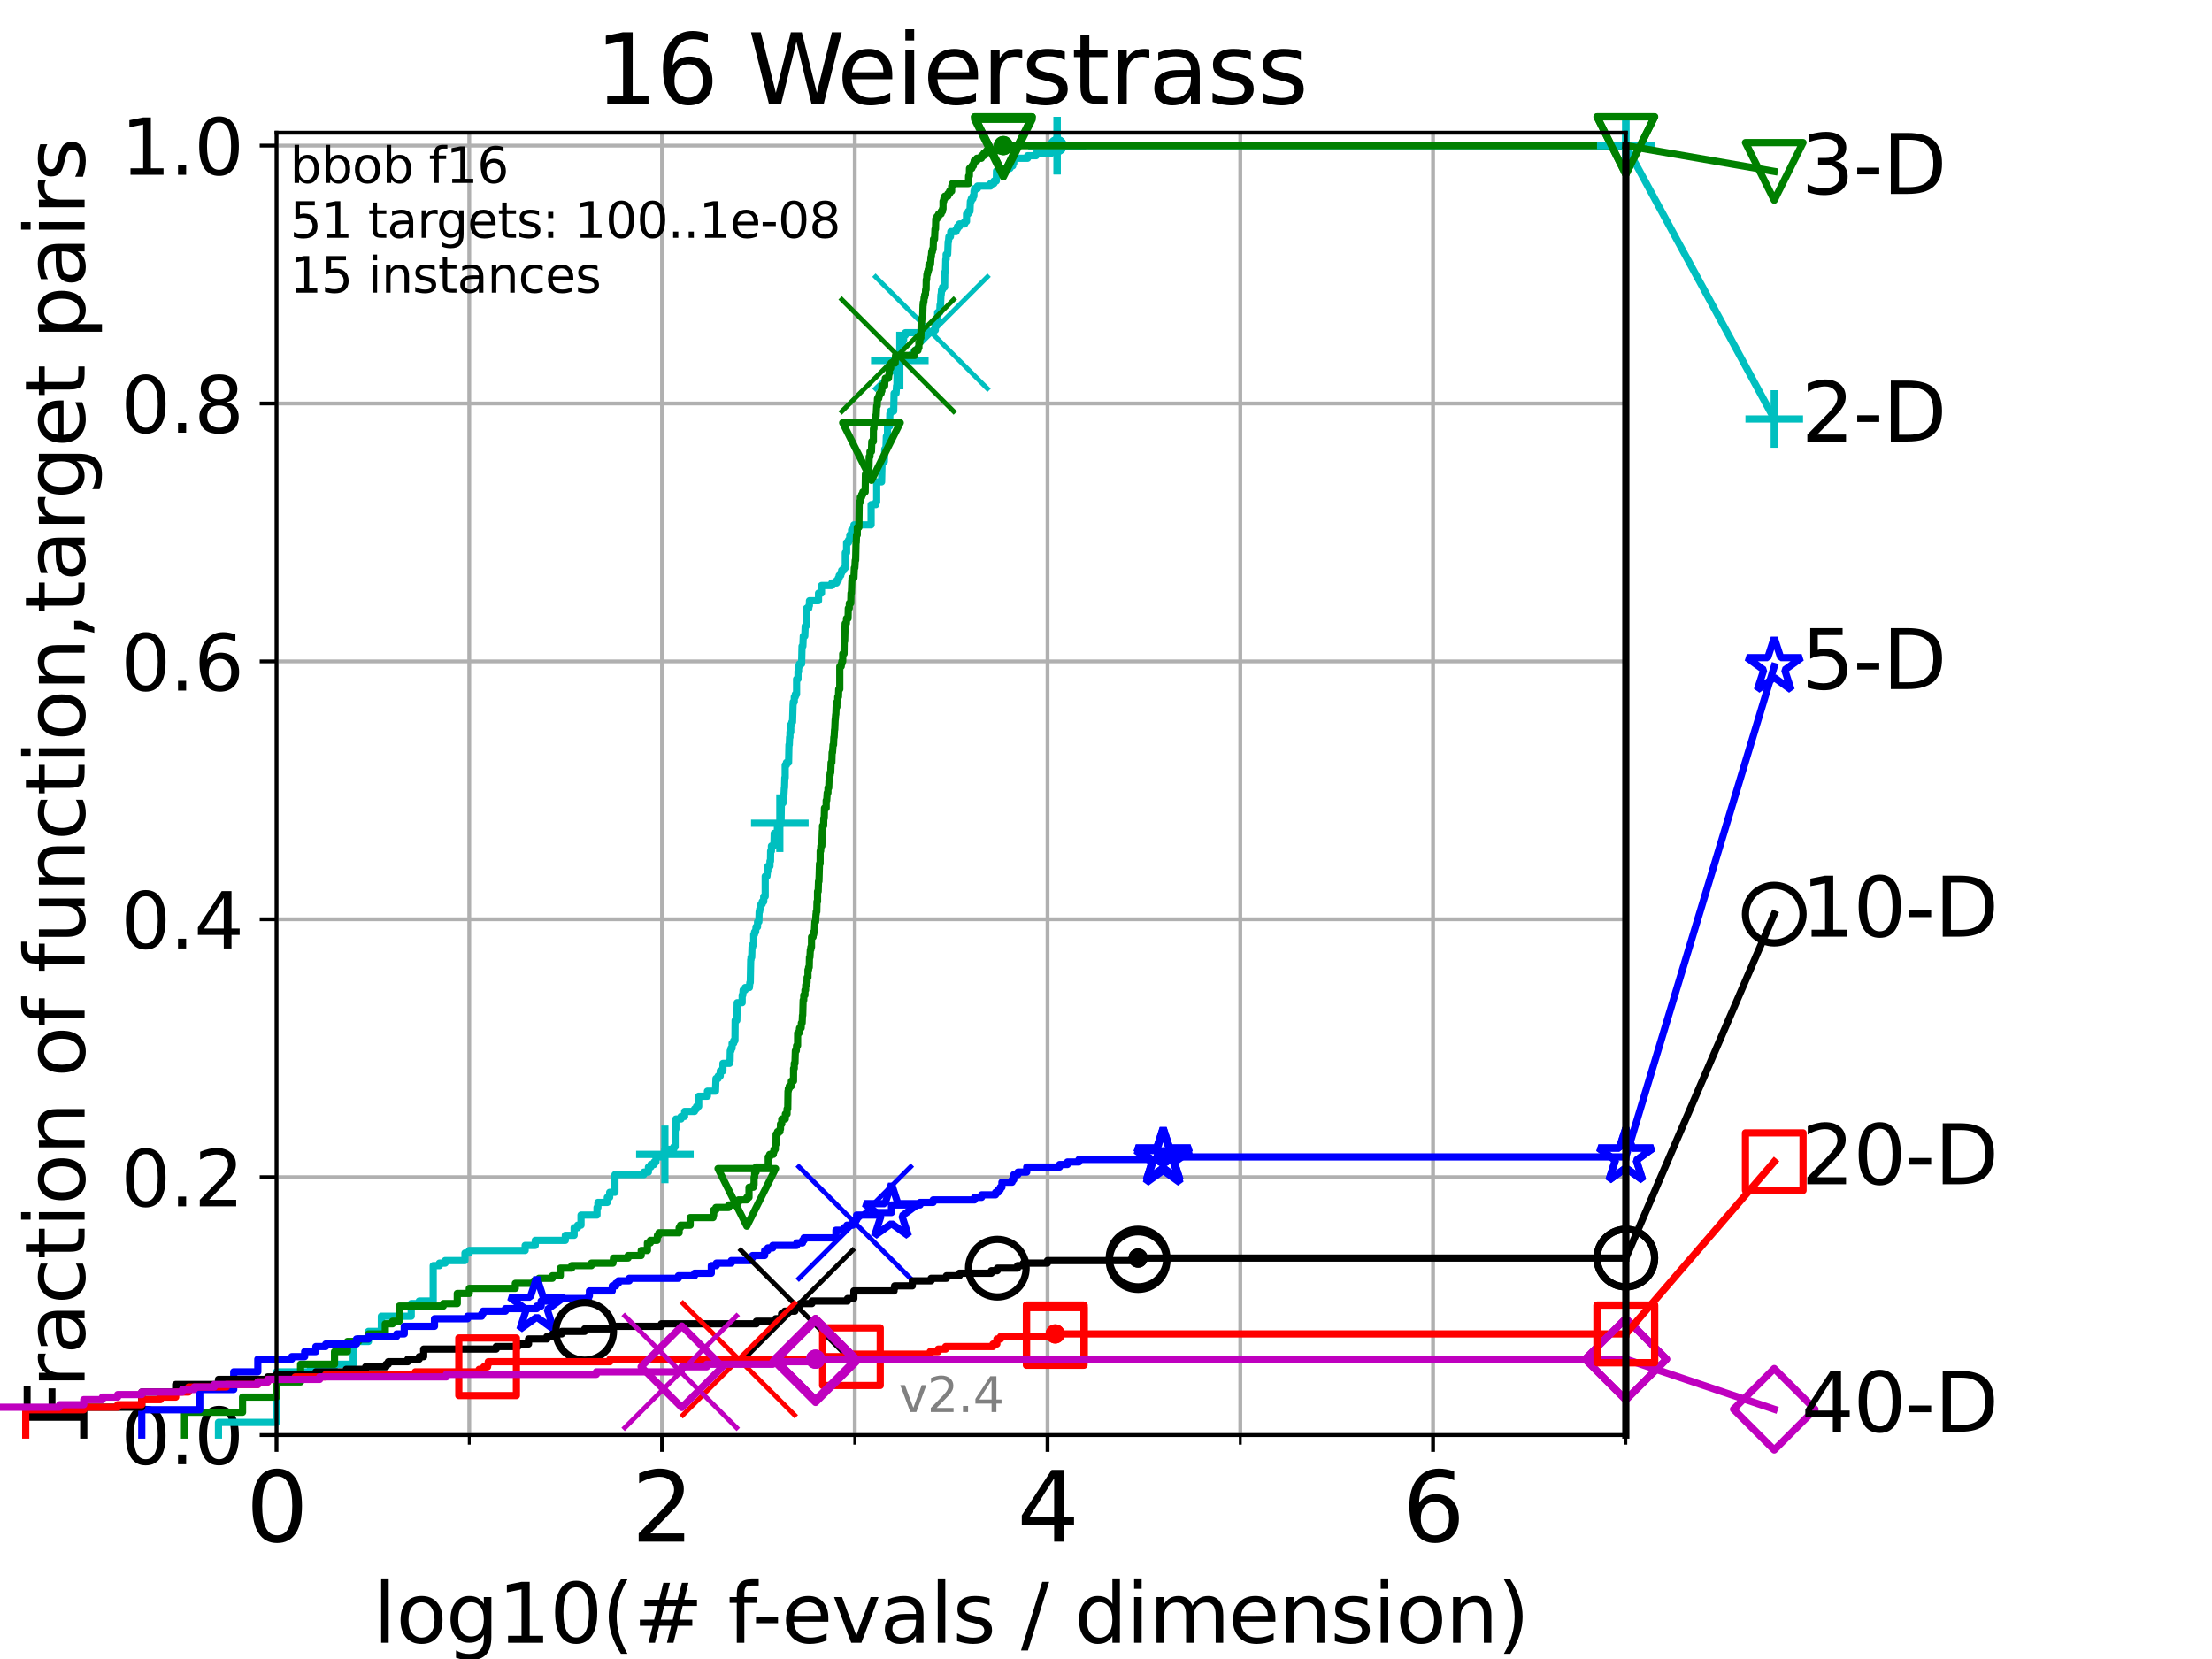 <?xml version="1.0" encoding="utf-8" standalone="no"?>
<!DOCTYPE svg PUBLIC "-//W3C//DTD SVG 1.1//EN"
  "http://www.w3.org/Graphics/SVG/1.1/DTD/svg11.dtd">
<svg height="345.6pt" version="1.1" viewBox="0 0 460.8 345.6" width="460.8pt" xmlns="http://www.w3.org/2000/svg" xmlns:xlink="http://www.w3.org/1999/xlink">
 <defs>
  <style type="text/css">*{stroke-linecap:butt;stroke-linejoin:round;}</style>
 </defs>
 <g id="figure_1">
  <g id="patch_1">
   <path d="M 0 345.6 
L 460.8 345.6 
L 460.8 0 
L 0 0 
z
" style="fill:#ffffff;"/>
  </g>
  <g id="axes_1">
   <g id="patch_2">
    <path d="M 57.6 298.944 
L 338.688 298.944 
L 338.688 27.648 
L 57.6 27.648 
z
" style="fill:#ffffff;"/>
   </g>
   <g id="matplotlib.axis_1">
    <g id="xtick_1">
     <g id="line2d_1">
      <path clip-path="url(#p32447f929b)" d="M 57.6 298.944 
L 57.6 27.648 
" style="fill:none;stroke:#b0b0b0;stroke-linecap:square;stroke-width:0.8;"/>
     </g>
     <g id="line2d_2">
      <defs>
       <path d="M 0 0 
L 0 3.5 
" id="m58b03ade25" style="stroke:#000000;stroke-width:0.8;"/>
      </defs>
      <g>
       <use style="stroke:#000000;stroke-width:0.8;" x="57.6" xlink:href="#m58b03ade25" y="298.944"/>
      </g>
     </g>
     <g id="text_1">
      <!-- 0 -->
      <g transform="translate(51.237 321.141)scale(0.2 -0.2)">
       <defs>
        <path d="M 2034 4250 
Q 1547 4250 1301 3770 
Q 1056 3291 1056 2328 
Q 1056 1369 1301 889 
Q 1547 409 2034 409 
Q 2525 409 2770 889 
Q 3016 1369 3016 2328 
Q 3016 3291 2770 3770 
Q 2525 4250 2034 4250 
z
M 2034 4750 
Q 2819 4750 3233 4129 
Q 3647 3509 3647 2328 
Q 3647 1150 3233 529 
Q 2819 -91 2034 -91 
Q 1250 -91 836 529 
Q 422 1150 422 2328 
Q 422 3509 836 4129 
Q 1250 4750 2034 4750 
z
" id="DejaVuSans-30" transform="scale(0.016)"/>
       </defs>
       <use xlink:href="#DejaVuSans-30"/>
      </g>
     </g>
    </g>
    <g id="xtick_2">
     <g id="line2d_3">
      <path clip-path="url(#p32447f929b)" d="M 137.911 298.944 
L 137.911 27.648 
" style="fill:none;stroke:#b0b0b0;stroke-linecap:square;stroke-width:0.8;"/>
     </g>
     <g id="line2d_4">
      <g>
       <use style="stroke:#000000;stroke-width:0.8;" x="137.911" xlink:href="#m58b03ade25" y="298.944"/>
      </g>
     </g>
     <g id="text_2">
      <!-- 2 -->
      <g transform="translate(131.548 321.141)scale(0.2 -0.2)">
       <defs>
        <path d="M 1228 531 
L 3431 531 
L 3431 0 
L 469 0 
L 469 531 
Q 828 903 1448 1529 
Q 2069 2156 2228 2338 
Q 2531 2678 2651 2914 
Q 2772 3150 2772 3378 
Q 2772 3750 2511 3984 
Q 2250 4219 1831 4219 
Q 1534 4219 1204 4116 
Q 875 4013 500 3803 
L 500 4441 
Q 881 4594 1212 4672 
Q 1544 4750 1819 4750 
Q 2544 4750 2975 4387 
Q 3406 4025 3406 3419 
Q 3406 3131 3298 2873 
Q 3191 2616 2906 2266 
Q 2828 2175 2409 1742 
Q 1991 1309 1228 531 
z
" id="DejaVuSans-32" transform="scale(0.016)"/>
       </defs>
       <use xlink:href="#DejaVuSans-32"/>
      </g>
     </g>
    </g>
    <g id="xtick_3">
     <g id="line2d_5">
      <path clip-path="url(#p32447f929b)" d="M 218.222 298.944 
L 218.222 27.648 
" style="fill:none;stroke:#b0b0b0;stroke-linecap:square;stroke-width:0.8;"/>
     </g>
     <g id="line2d_6">
      <g>
       <use style="stroke:#000000;stroke-width:0.8;" x="218.222" xlink:href="#m58b03ade25" y="298.944"/>
      </g>
     </g>
     <g id="text_3">
      <!-- 4 -->
      <g transform="translate(211.859 321.141)scale(0.2 -0.2)">
       <defs>
        <path d="M 2419 4116 
L 825 1625 
L 2419 1625 
L 2419 4116 
z
M 2253 4666 
L 3047 4666 
L 3047 1625 
L 3713 1625 
L 3713 1100 
L 3047 1100 
L 3047 0 
L 2419 0 
L 2419 1100 
L 313 1100 
L 313 1709 
L 2253 4666 
z
" id="DejaVuSans-34" transform="scale(0.016)"/>
       </defs>
       <use xlink:href="#DejaVuSans-34"/>
      </g>
     </g>
    </g>
    <g id="xtick_4">
     <g id="line2d_7">
      <path clip-path="url(#p32447f929b)" d="M 298.533 298.944 
L 298.533 27.648 
" style="fill:none;stroke:#b0b0b0;stroke-linecap:square;stroke-width:0.8;"/>
     </g>
     <g id="line2d_8">
      <g>
       <use style="stroke:#000000;stroke-width:0.8;" x="298.533" xlink:href="#m58b03ade25" y="298.944"/>
      </g>
     </g>
     <g id="text_4">
      <!-- 6 -->
      <g transform="translate(292.17 321.141)scale(0.2 -0.2)">
       <defs>
        <path d="M 2113 2584 
Q 1688 2584 1439 2293 
Q 1191 2003 1191 1497 
Q 1191 994 1439 701 
Q 1688 409 2113 409 
Q 2538 409 2786 701 
Q 3034 994 3034 1497 
Q 3034 2003 2786 2293 
Q 2538 2584 2113 2584 
z
M 3366 4563 
L 3366 3988 
Q 3128 4100 2886 4159 
Q 2644 4219 2406 4219 
Q 1781 4219 1451 3797 
Q 1122 3375 1075 2522 
Q 1259 2794 1537 2939 
Q 1816 3084 2150 3084 
Q 2853 3084 3261 2657 
Q 3669 2231 3669 1497 
Q 3669 778 3244 343 
Q 2819 -91 2113 -91 
Q 1303 -91 875 529 
Q 447 1150 447 2328 
Q 447 3434 972 4092 
Q 1497 4750 2381 4750 
Q 2619 4750 2861 4703 
Q 3103 4656 3366 4563 
z
" id="DejaVuSans-36" transform="scale(0.016)"/>
       </defs>
       <use xlink:href="#DejaVuSans-36"/>
      </g>
     </g>
    </g>
    <g id="xtick_5">
     <g id="line2d_9">
      <path clip-path="url(#p32447f929b)" d="M 97.755 298.944 
L 97.755 27.648 
" style="fill:none;stroke:#b0b0b0;stroke-linecap:square;stroke-width:0.8;"/>
     </g>
     <g id="line2d_10">
      <defs>
       <path d="M 0 0 
L 0 2 
" id="m7ac81132bd" style="stroke:#000000;stroke-width:0.6;"/>
      </defs>
      <g>
       <use style="stroke:#000000;stroke-width:0.6;" x="97.755" xlink:href="#m7ac81132bd" y="298.944"/>
      </g>
     </g>
    </g>
    <g id="xtick_6">
     <g id="line2d_11">
      <path clip-path="url(#p32447f929b)" d="M 178.066 298.944 
L 178.066 27.648 
" style="fill:none;stroke:#b0b0b0;stroke-linecap:square;stroke-width:0.8;"/>
     </g>
     <g id="line2d_12">
      <g>
       <use style="stroke:#000000;stroke-width:0.6;" x="178.066" xlink:href="#m7ac81132bd" y="298.944"/>
      </g>
     </g>
    </g>
    <g id="xtick_7">
     <g id="line2d_13">
      <path clip-path="url(#p32447f929b)" d="M 258.377 298.944 
L 258.377 27.648 
" style="fill:none;stroke:#b0b0b0;stroke-linecap:square;stroke-width:0.8;"/>
     </g>
     <g id="line2d_14">
      <g>
       <use style="stroke:#000000;stroke-width:0.6;" x="258.377" xlink:href="#m7ac81132bd" y="298.944"/>
      </g>
     </g>
    </g>
    <g id="xtick_8">
     <g id="line2d_15">
      <path clip-path="url(#p32447f929b)" d="M 338.688 298.944 
L 338.688 27.648 
" style="fill:none;stroke:#b0b0b0;stroke-linecap:square;stroke-width:0.8;"/>
     </g>
     <g id="line2d_16">
      <g>
       <use style="stroke:#000000;stroke-width:0.6;" x="338.688" xlink:href="#m7ac81132bd" y="298.944"/>
      </g>
     </g>
    </g>
    <g id="text_5">
     <!-- log10(# f-evals / dimension) -->
     <g transform="translate(77.764 342.218)scale(0.17 -0.17)">
      <defs>
       <path d="M 603 4863 
L 1178 4863 
L 1178 0 
L 603 0 
L 603 4863 
z
" id="DejaVuSans-6c" transform="scale(0.016)"/>
       <path d="M 1959 3097 
Q 1497 3097 1228 2736 
Q 959 2375 959 1747 
Q 959 1119 1226 758 
Q 1494 397 1959 397 
Q 2419 397 2687 759 
Q 2956 1122 2956 1747 
Q 2956 2369 2687 2733 
Q 2419 3097 1959 3097 
z
M 1959 3584 
Q 2709 3584 3137 3096 
Q 3566 2609 3566 1747 
Q 3566 888 3137 398 
Q 2709 -91 1959 -91 
Q 1206 -91 779 398 
Q 353 888 353 1747 
Q 353 2609 779 3096 
Q 1206 3584 1959 3584 
z
" id="DejaVuSans-6f" transform="scale(0.016)"/>
       <path d="M 2906 1791 
Q 2906 2416 2648 2759 
Q 2391 3103 1925 3103 
Q 1463 3103 1205 2759 
Q 947 2416 947 1791 
Q 947 1169 1205 825 
Q 1463 481 1925 481 
Q 2391 481 2648 825 
Q 2906 1169 2906 1791 
z
M 3481 434 
Q 3481 -459 3084 -895 
Q 2688 -1331 1869 -1331 
Q 1566 -1331 1297 -1286 
Q 1028 -1241 775 -1147 
L 775 -588 
Q 1028 -725 1275 -790 
Q 1522 -856 1778 -856 
Q 2344 -856 2625 -561 
Q 2906 -266 2906 331 
L 2906 616 
Q 2728 306 2450 153 
Q 2172 0 1784 0 
Q 1141 0 747 490 
Q 353 981 353 1791 
Q 353 2603 747 3093 
Q 1141 3584 1784 3584 
Q 2172 3584 2450 3431 
Q 2728 3278 2906 2969 
L 2906 3500 
L 3481 3500 
L 3481 434 
z
" id="DejaVuSans-67" transform="scale(0.016)"/>
       <path d="M 794 531 
L 1825 531 
L 1825 4091 
L 703 3866 
L 703 4441 
L 1819 4666 
L 2450 4666 
L 2450 531 
L 3481 531 
L 3481 0 
L 794 0 
L 794 531 
z
" id="DejaVuSans-31" transform="scale(0.016)"/>
       <path d="M 1984 4856 
Q 1566 4138 1362 3434 
Q 1159 2731 1159 2009 
Q 1159 1288 1364 580 
Q 1569 -128 1984 -844 
L 1484 -844 
Q 1016 -109 783 600 
Q 550 1309 550 2009 
Q 550 2706 781 3412 
Q 1013 4119 1484 4856 
L 1984 4856 
z
" id="DejaVuSans-28" transform="scale(0.016)"/>
       <path d="M 3272 2816 
L 2363 2816 
L 2100 1772 
L 3016 1772 
L 3272 2816 
z
M 2803 4594 
L 2478 3297 
L 3391 3297 
L 3719 4594 
L 4219 4594 
L 3897 3297 
L 4872 3297 
L 4872 2816 
L 3775 2816 
L 3519 1772 
L 4513 1772 
L 4513 1294 
L 3397 1294 
L 3072 0 
L 2572 0 
L 2894 1294 
L 1978 1294 
L 1656 0 
L 1153 0 
L 1478 1294 
L 494 1294 
L 494 1772 
L 1594 1772 
L 1856 2816 
L 850 2816 
L 850 3297 
L 1978 3297 
L 2297 4594 
L 2803 4594 
z
" id="DejaVuSans-23" transform="scale(0.016)"/>
       <path id="DejaVuSans-20" transform="scale(0.016)"/>
       <path d="M 2375 4863 
L 2375 4384 
L 1825 4384 
Q 1516 4384 1395 4259 
Q 1275 4134 1275 3809 
L 1275 3500 
L 2222 3500 
L 2222 3053 
L 1275 3053 
L 1275 0 
L 697 0 
L 697 3053 
L 147 3053 
L 147 3500 
L 697 3500 
L 697 3744 
Q 697 4328 969 4595 
Q 1241 4863 1831 4863 
L 2375 4863 
z
" id="DejaVuSans-66" transform="scale(0.016)"/>
       <path d="M 313 2009 
L 1997 2009 
L 1997 1497 
L 313 1497 
L 313 2009 
z
" id="DejaVuSans-2d" transform="scale(0.016)"/>
       <path d="M 3597 1894 
L 3597 1613 
L 953 1613 
Q 991 1019 1311 708 
Q 1631 397 2203 397 
Q 2534 397 2845 478 
Q 3156 559 3463 722 
L 3463 178 
Q 3153 47 2828 -22 
Q 2503 -91 2169 -91 
Q 1331 -91 842 396 
Q 353 884 353 1716 
Q 353 2575 817 3079 
Q 1281 3584 2069 3584 
Q 2775 3584 3186 3129 
Q 3597 2675 3597 1894 
z
M 3022 2063 
Q 3016 2534 2758 2815 
Q 2500 3097 2075 3097 
Q 1594 3097 1305 2825 
Q 1016 2553 972 2059 
L 3022 2063 
z
" id="DejaVuSans-65" transform="scale(0.016)"/>
       <path d="M 191 3500 
L 800 3500 
L 1894 563 
L 2988 3500 
L 3597 3500 
L 2284 0 
L 1503 0 
L 191 3500 
z
" id="DejaVuSans-76" transform="scale(0.016)"/>
       <path d="M 2194 1759 
Q 1497 1759 1228 1600 
Q 959 1441 959 1056 
Q 959 750 1161 570 
Q 1363 391 1709 391 
Q 2188 391 2477 730 
Q 2766 1069 2766 1631 
L 2766 1759 
L 2194 1759 
z
M 3341 1997 
L 3341 0 
L 2766 0 
L 2766 531 
Q 2569 213 2275 61 
Q 1981 -91 1556 -91 
Q 1019 -91 701 211 
Q 384 513 384 1019 
Q 384 1609 779 1909 
Q 1175 2209 1959 2209 
L 2766 2209 
L 2766 2266 
Q 2766 2663 2505 2880 
Q 2244 3097 1772 3097 
Q 1472 3097 1187 3025 
Q 903 2953 641 2809 
L 641 3341 
Q 956 3463 1253 3523 
Q 1550 3584 1831 3584 
Q 2591 3584 2966 3190 
Q 3341 2797 3341 1997 
z
" id="DejaVuSans-61" transform="scale(0.016)"/>
       <path d="M 2834 3397 
L 2834 2853 
Q 2591 2978 2328 3040 
Q 2066 3103 1784 3103 
Q 1356 3103 1142 2972 
Q 928 2841 928 2578 
Q 928 2378 1081 2264 
Q 1234 2150 1697 2047 
L 1894 2003 
Q 2506 1872 2764 1633 
Q 3022 1394 3022 966 
Q 3022 478 2636 193 
Q 2250 -91 1575 -91 
Q 1294 -91 989 -36 
Q 684 19 347 128 
L 347 722 
Q 666 556 975 473 
Q 1284 391 1588 391 
Q 1994 391 2212 530 
Q 2431 669 2431 922 
Q 2431 1156 2273 1281 
Q 2116 1406 1581 1522 
L 1381 1569 
Q 847 1681 609 1914 
Q 372 2147 372 2553 
Q 372 3047 722 3315 
Q 1072 3584 1716 3584 
Q 2034 3584 2315 3537 
Q 2597 3491 2834 3397 
z
" id="DejaVuSans-73" transform="scale(0.016)"/>
       <path d="M 1625 4666 
L 2156 4666 
L 531 -594 
L 0 -594 
L 1625 4666 
z
" id="DejaVuSans-2f" transform="scale(0.016)"/>
       <path d="M 2906 2969 
L 2906 4863 
L 3481 4863 
L 3481 0 
L 2906 0 
L 2906 525 
Q 2725 213 2448 61 
Q 2172 -91 1784 -91 
Q 1150 -91 751 415 
Q 353 922 353 1747 
Q 353 2572 751 3078 
Q 1150 3584 1784 3584 
Q 2172 3584 2448 3432 
Q 2725 3281 2906 2969 
z
M 947 1747 
Q 947 1113 1208 752 
Q 1469 391 1925 391 
Q 2381 391 2643 752 
Q 2906 1113 2906 1747 
Q 2906 2381 2643 2742 
Q 2381 3103 1925 3103 
Q 1469 3103 1208 2742 
Q 947 2381 947 1747 
z
" id="DejaVuSans-64" transform="scale(0.016)"/>
       <path d="M 603 3500 
L 1178 3500 
L 1178 0 
L 603 0 
L 603 3500 
z
M 603 4863 
L 1178 4863 
L 1178 4134 
L 603 4134 
L 603 4863 
z
" id="DejaVuSans-69" transform="scale(0.016)"/>
       <path d="M 3328 2828 
Q 3544 3216 3844 3400 
Q 4144 3584 4550 3584 
Q 5097 3584 5394 3201 
Q 5691 2819 5691 2113 
L 5691 0 
L 5113 0 
L 5113 2094 
Q 5113 2597 4934 2840 
Q 4756 3084 4391 3084 
Q 3944 3084 3684 2787 
Q 3425 2491 3425 1978 
L 3425 0 
L 2847 0 
L 2847 2094 
Q 2847 2600 2669 2842 
Q 2491 3084 2119 3084 
Q 1678 3084 1418 2786 
Q 1159 2488 1159 1978 
L 1159 0 
L 581 0 
L 581 3500 
L 1159 3500 
L 1159 2956 
Q 1356 3278 1631 3431 
Q 1906 3584 2284 3584 
Q 2666 3584 2933 3390 
Q 3200 3197 3328 2828 
z
" id="DejaVuSans-6d" transform="scale(0.016)"/>
       <path d="M 3513 2113 
L 3513 0 
L 2938 0 
L 2938 2094 
Q 2938 2591 2744 2837 
Q 2550 3084 2163 3084 
Q 1697 3084 1428 2787 
Q 1159 2491 1159 1978 
L 1159 0 
L 581 0 
L 581 3500 
L 1159 3500 
L 1159 2956 
Q 1366 3272 1645 3428 
Q 1925 3584 2291 3584 
Q 2894 3584 3203 3211 
Q 3513 2838 3513 2113 
z
" id="DejaVuSans-6e" transform="scale(0.016)"/>
       <path d="M 513 4856 
L 1013 4856 
Q 1481 4119 1714 3412 
Q 1947 2706 1947 2009 
Q 1947 1309 1714 600 
Q 1481 -109 1013 -844 
L 513 -844 
Q 928 -128 1133 580 
Q 1338 1288 1338 2009 
Q 1338 2731 1133 3434 
Q 928 4138 513 4856 
z
" id="DejaVuSans-29" transform="scale(0.016)"/>
      </defs>
      <use xlink:href="#DejaVuSans-6c"/>
      <use x="27.783" xlink:href="#DejaVuSans-6f"/>
      <use x="88.965" xlink:href="#DejaVuSans-67"/>
      <use x="152.441" xlink:href="#DejaVuSans-31"/>
      <use x="216.064" xlink:href="#DejaVuSans-30"/>
      <use x="279.688" xlink:href="#DejaVuSans-28"/>
      <use x="318.701" xlink:href="#DejaVuSans-23"/>
      <use x="402.49" xlink:href="#DejaVuSans-20"/>
      <use x="434.277" xlink:href="#DejaVuSans-66"/>
      <use x="463.982" xlink:href="#DejaVuSans-2d"/>
      <use x="500.066" xlink:href="#DejaVuSans-65"/>
      <use x="561.59" xlink:href="#DejaVuSans-76"/>
      <use x="620.77" xlink:href="#DejaVuSans-61"/>
      <use x="682.049" xlink:href="#DejaVuSans-6c"/>
      <use x="709.832" xlink:href="#DejaVuSans-73"/>
      <use x="761.932" xlink:href="#DejaVuSans-20"/>
      <use x="793.719" xlink:href="#DejaVuSans-2f"/>
      <use x="827.41" xlink:href="#DejaVuSans-20"/>
      <use x="859.197" xlink:href="#DejaVuSans-64"/>
      <use x="922.674" xlink:href="#DejaVuSans-69"/>
      <use x="950.457" xlink:href="#DejaVuSans-6d"/>
      <use x="1047.869" xlink:href="#DejaVuSans-65"/>
      <use x="1109.393" xlink:href="#DejaVuSans-6e"/>
      <use x="1172.771" xlink:href="#DejaVuSans-73"/>
      <use x="1224.871" xlink:href="#DejaVuSans-69"/>
      <use x="1252.654" xlink:href="#DejaVuSans-6f"/>
      <use x="1313.836" xlink:href="#DejaVuSans-6e"/>
      <use x="1377.215" xlink:href="#DejaVuSans-29"/>
     </g>
    </g>
   </g>
   <g id="matplotlib.axis_2">
    <g id="ytick_1">
     <g id="line2d_17">
      <path clip-path="url(#p32447f929b)" d="M 57.6 298.944 
L 338.688 298.944 
" style="fill:none;stroke:#b0b0b0;stroke-linecap:square;stroke-width:0.8;"/>
     </g>
     <g id="line2d_18">
      <defs>
       <path d="M 0 0 
L -3.5 0 
" id="mdd5679858f" style="stroke:#000000;stroke-width:0.8;"/>
      </defs>
      <g>
       <use style="stroke:#000000;stroke-width:0.8;" x="57.6" xlink:href="#mdd5679858f" y="298.944"/>
      </g>
     </g>
     <g id="text_6">
      <!-- 0.0 -->
      <g transform="translate(25.155 305.023)scale(0.16 -0.16)">
       <defs>
        <path d="M 684 794 
L 1344 794 
L 1344 0 
L 684 0 
L 684 794 
z
" id="DejaVuSans-2e" transform="scale(0.016)"/>
       </defs>
       <use xlink:href="#DejaVuSans-30"/>
       <use x="63.623" xlink:href="#DejaVuSans-2e"/>
       <use x="95.41" xlink:href="#DejaVuSans-30"/>
      </g>
     </g>
    </g>
    <g id="ytick_2">
     <g id="line2d_19">
      <path clip-path="url(#p32447f929b)" d="M 57.6 245.222 
L 338.688 245.222 
" style="fill:none;stroke:#b0b0b0;stroke-linecap:square;stroke-width:0.8;"/>
     </g>
     <g id="line2d_20">
      <g>
       <use style="stroke:#000000;stroke-width:0.8;" x="57.6" xlink:href="#mdd5679858f" y="245.222"/>
      </g>
     </g>
     <g id="text_7">
      <!-- 0.2 -->
      <g transform="translate(25.155 251.301)scale(0.16 -0.16)">
       <use xlink:href="#DejaVuSans-30"/>
       <use x="63.623" xlink:href="#DejaVuSans-2e"/>
       <use x="95.41" xlink:href="#DejaVuSans-32"/>
      </g>
     </g>
    </g>
    <g id="ytick_3">
     <g id="line2d_21">
      <path clip-path="url(#p32447f929b)" d="M 57.6 191.5 
L 338.688 191.5 
" style="fill:none;stroke:#b0b0b0;stroke-linecap:square;stroke-width:0.8;"/>
     </g>
     <g id="line2d_22">
      <g>
       <use style="stroke:#000000;stroke-width:0.8;" x="57.6" xlink:href="#mdd5679858f" y="191.5"/>
      </g>
     </g>
     <g id="text_8">
      <!-- 0.4 -->
      <g transform="translate(25.155 197.579)scale(0.16 -0.16)">
       <use xlink:href="#DejaVuSans-30"/>
       <use x="63.623" xlink:href="#DejaVuSans-2e"/>
       <use x="95.41" xlink:href="#DejaVuSans-34"/>
      </g>
     </g>
    </g>
    <g id="ytick_4">
     <g id="line2d_23">
      <path clip-path="url(#p32447f929b)" d="M 57.6 137.778 
L 338.688 137.778 
" style="fill:none;stroke:#b0b0b0;stroke-linecap:square;stroke-width:0.8;"/>
     </g>
     <g id="line2d_24">
      <g>
       <use style="stroke:#000000;stroke-width:0.8;" x="57.6" xlink:href="#mdd5679858f" y="137.778"/>
      </g>
     </g>
     <g id="text_9">
      <!-- 0.6 -->
      <g transform="translate(25.155 143.857)scale(0.16 -0.16)">
       <use xlink:href="#DejaVuSans-30"/>
       <use x="63.623" xlink:href="#DejaVuSans-2e"/>
       <use x="95.41" xlink:href="#DejaVuSans-36"/>
      </g>
     </g>
    </g>
    <g id="ytick_5">
     <g id="line2d_25">
      <path clip-path="url(#p32447f929b)" d="M 57.6 84.056 
L 338.688 84.056 
" style="fill:none;stroke:#b0b0b0;stroke-linecap:square;stroke-width:0.8;"/>
     </g>
     <g id="line2d_26">
      <g>
       <use style="stroke:#000000;stroke-width:0.8;" x="57.6" xlink:href="#mdd5679858f" y="84.056"/>
      </g>
     </g>
     <g id="text_10">
      <!-- 0.8 -->
      <g transform="translate(25.155 90.135)scale(0.16 -0.16)">
       <defs>
        <path d="M 2034 2216 
Q 1584 2216 1326 1975 
Q 1069 1734 1069 1313 
Q 1069 891 1326 650 
Q 1584 409 2034 409 
Q 2484 409 2743 651 
Q 3003 894 3003 1313 
Q 3003 1734 2745 1975 
Q 2488 2216 2034 2216 
z
M 1403 2484 
Q 997 2584 770 2862 
Q 544 3141 544 3541 
Q 544 4100 942 4425 
Q 1341 4750 2034 4750 
Q 2731 4750 3128 4425 
Q 3525 4100 3525 3541 
Q 3525 3141 3298 2862 
Q 3072 2584 2669 2484 
Q 3125 2378 3379 2068 
Q 3634 1759 3634 1313 
Q 3634 634 3220 271 
Q 2806 -91 2034 -91 
Q 1263 -91 848 271 
Q 434 634 434 1313 
Q 434 1759 690 2068 
Q 947 2378 1403 2484 
z
M 1172 3481 
Q 1172 3119 1398 2916 
Q 1625 2713 2034 2713 
Q 2441 2713 2670 2916 
Q 2900 3119 2900 3481 
Q 2900 3844 2670 4047 
Q 2441 4250 2034 4250 
Q 1625 4250 1398 4047 
Q 1172 3844 1172 3481 
z
" id="DejaVuSans-38" transform="scale(0.016)"/>
       </defs>
       <use xlink:href="#DejaVuSans-30"/>
       <use x="63.623" xlink:href="#DejaVuSans-2e"/>
       <use x="95.41" xlink:href="#DejaVuSans-38"/>
      </g>
     </g>
    </g>
    <g id="ytick_6">
     <g id="line2d_27">
      <path clip-path="url(#p32447f929b)" d="M 57.6 30.334 
L 338.688 30.334 
" style="fill:none;stroke:#b0b0b0;stroke-linecap:square;stroke-width:0.8;"/>
     </g>
     <g id="line2d_28">
      <g>
       <use style="stroke:#000000;stroke-width:0.8;" x="57.6" xlink:href="#mdd5679858f" y="30.334"/>
      </g>
     </g>
     <g id="text_11">
      <!-- 1.0 -->
      <g transform="translate(25.155 36.413)scale(0.16 -0.16)">
       <use xlink:href="#DejaVuSans-31"/>
       <use x="63.623" xlink:href="#DejaVuSans-2e"/>
       <use x="95.41" xlink:href="#DejaVuSans-30"/>
      </g>
     </g>
    </g>
    <g id="text_12">
     <!-- Fraction of function,target pairs -->
     <g transform="translate(17.62 297.681)rotate(-90)scale(0.17 -0.17)">
      <defs>
       <path d="M 628 4666 
L 3309 4666 
L 3309 4134 
L 1259 4134 
L 1259 2759 
L 3109 2759 
L 3109 2228 
L 1259 2228 
L 1259 0 
L 628 0 
L 628 4666 
z
" id="DejaVuSans-46" transform="scale(0.016)"/>
       <path d="M 2631 2963 
Q 2534 3019 2420 3045 
Q 2306 3072 2169 3072 
Q 1681 3072 1420 2755 
Q 1159 2438 1159 1844 
L 1159 0 
L 581 0 
L 581 3500 
L 1159 3500 
L 1159 2956 
Q 1341 3275 1631 3429 
Q 1922 3584 2338 3584 
Q 2397 3584 2469 3576 
Q 2541 3569 2628 3553 
L 2631 2963 
z
" id="DejaVuSans-72" transform="scale(0.016)"/>
       <path d="M 3122 3366 
L 3122 2828 
Q 2878 2963 2633 3030 
Q 2388 3097 2138 3097 
Q 1578 3097 1268 2742 
Q 959 2388 959 1747 
Q 959 1106 1268 751 
Q 1578 397 2138 397 
Q 2388 397 2633 464 
Q 2878 531 3122 666 
L 3122 134 
Q 2881 22 2623 -34 
Q 2366 -91 2075 -91 
Q 1284 -91 818 406 
Q 353 903 353 1747 
Q 353 2603 823 3093 
Q 1294 3584 2113 3584 
Q 2378 3584 2631 3529 
Q 2884 3475 3122 3366 
z
" id="DejaVuSans-63" transform="scale(0.016)"/>
       <path d="M 1172 4494 
L 1172 3500 
L 2356 3500 
L 2356 3053 
L 1172 3053 
L 1172 1153 
Q 1172 725 1289 603 
Q 1406 481 1766 481 
L 2356 481 
L 2356 0 
L 1766 0 
Q 1100 0 847 248 
Q 594 497 594 1153 
L 594 3053 
L 172 3053 
L 172 3500 
L 594 3500 
L 594 4494 
L 1172 4494 
z
" id="DejaVuSans-74" transform="scale(0.016)"/>
       <path d="M 544 1381 
L 544 3500 
L 1119 3500 
L 1119 1403 
Q 1119 906 1312 657 
Q 1506 409 1894 409 
Q 2359 409 2629 706 
Q 2900 1003 2900 1516 
L 2900 3500 
L 3475 3500 
L 3475 0 
L 2900 0 
L 2900 538 
Q 2691 219 2414 64 
Q 2138 -91 1772 -91 
Q 1169 -91 856 284 
Q 544 659 544 1381 
z
M 1991 3584 
L 1991 3584 
z
" id="DejaVuSans-75" transform="scale(0.016)"/>
       <path d="M 750 794 
L 1409 794 
L 1409 256 
L 897 -744 
L 494 -744 
L 750 256 
L 750 794 
z
" id="DejaVuSans-2c" transform="scale(0.016)"/>
       <path d="M 1159 525 
L 1159 -1331 
L 581 -1331 
L 581 3500 
L 1159 3500 
L 1159 2969 
Q 1341 3281 1617 3432 
Q 1894 3584 2278 3584 
Q 2916 3584 3314 3078 
Q 3713 2572 3713 1747 
Q 3713 922 3314 415 
Q 2916 -91 2278 -91 
Q 1894 -91 1617 61 
Q 1341 213 1159 525 
z
M 3116 1747 
Q 3116 2381 2855 2742 
Q 2594 3103 2138 3103 
Q 1681 3103 1420 2742 
Q 1159 2381 1159 1747 
Q 1159 1113 1420 752 
Q 1681 391 2138 391 
Q 2594 391 2855 752 
Q 3116 1113 3116 1747 
z
" id="DejaVuSans-70" transform="scale(0.016)"/>
      </defs>
      <use xlink:href="#DejaVuSans-46"/>
      <use x="50.27" xlink:href="#DejaVuSans-72"/>
      <use x="91.383" xlink:href="#DejaVuSans-61"/>
      <use x="152.662" xlink:href="#DejaVuSans-63"/>
      <use x="207.643" xlink:href="#DejaVuSans-74"/>
      <use x="246.852" xlink:href="#DejaVuSans-69"/>
      <use x="274.635" xlink:href="#DejaVuSans-6f"/>
      <use x="335.816" xlink:href="#DejaVuSans-6e"/>
      <use x="399.195" xlink:href="#DejaVuSans-20"/>
      <use x="430.982" xlink:href="#DejaVuSans-6f"/>
      <use x="492.164" xlink:href="#DejaVuSans-66"/>
      <use x="527.369" xlink:href="#DejaVuSans-20"/>
      <use x="559.156" xlink:href="#DejaVuSans-66"/>
      <use x="594.361" xlink:href="#DejaVuSans-75"/>
      <use x="657.74" xlink:href="#DejaVuSans-6e"/>
      <use x="721.119" xlink:href="#DejaVuSans-63"/>
      <use x="776.1" xlink:href="#DejaVuSans-74"/>
      <use x="815.309" xlink:href="#DejaVuSans-69"/>
      <use x="843.092" xlink:href="#DejaVuSans-6f"/>
      <use x="904.273" xlink:href="#DejaVuSans-6e"/>
      <use x="967.652" xlink:href="#DejaVuSans-2c"/>
      <use x="999.439" xlink:href="#DejaVuSans-74"/>
      <use x="1038.648" xlink:href="#DejaVuSans-61"/>
      <use x="1099.928" xlink:href="#DejaVuSans-72"/>
      <use x="1139.291" xlink:href="#DejaVuSans-67"/>
      <use x="1202.768" xlink:href="#DejaVuSans-65"/>
      <use x="1264.291" xlink:href="#DejaVuSans-74"/>
      <use x="1303.5" xlink:href="#DejaVuSans-20"/>
      <use x="1335.287" xlink:href="#DejaVuSans-70"/>
      <use x="1398.764" xlink:href="#DejaVuSans-61"/>
      <use x="1460.043" xlink:href="#DejaVuSans-69"/>
      <use x="1487.826" xlink:href="#DejaVuSans-72"/>
      <use x="1528.939" xlink:href="#DejaVuSans-73"/>
     </g>
    </g>
   </g>
   <g id="line2d_29">
    <defs>
     <path d="M 0 1.5 
C 0.398 1.5 0.779 1.342 1.061 1.061 
C 1.342 0.779 1.5 0.398 1.5 0 
C 1.5 -0.398 1.342 -0.779 1.061 -1.061 
C 0.779 -1.342 0.398 -1.5 0 -1.5 
C -0.398 -1.5 -0.779 -1.342 -1.061 -1.061 
C -1.342 -0.779 -1.5 -0.398 -1.5 0 
C -1.5 0.398 -1.342 0.779 -1.061 1.061 
C -0.779 1.342 -0.398 1.5 0 1.5 
z
" id="mbb18a8ca95" style="stroke:#00bfbf;"/>
    </defs>
    <g>
     <use style="fill:#00bfbf;stroke:#00bfbf;" x="220.222" xlink:href="#mbb18a8ca95" y="30.334"/>
     <use style="fill:#00bfbf;stroke:#00bfbf;" x="220.222" xlink:href="#mbb18a8ca95" y="30.334"/>
    </g>
   </g>
   <g id="line2d_30">
    <path d="M 45.512 298.944 
L 45.512 296.311 
L 57.6 296.311 
L 57.6 285.777 
L 64.671 285.777 
L 64.671 284.723 
L 69.688 284.723 
L 69.688 284.197 
L 73.579 284.197 
L 73.579 279.457 
L 76.759 279.457 
L 76.759 277.35 
L 79.447 277.35 
L 79.447 274.19 
L 85.667 274.19 
L 85.667 271.556 
L 87.33 271.556 
L 87.33 271.03 
L 90.243 271.03 
L 90.243 263.656 
L 91.535 263.656 
L 91.535 263.129 
L 92.738 263.129 
L 92.738 262.603 
L 96.861 262.603 
L 96.861 261.023 
L 97.755 261.023 
L 97.755 260.496 
L 109.402 260.496 
L 109.402 259.443 
L 111.506 259.443 
L 111.506 258.389 
L 117.765 258.389 
L 117.765 257.336 
L 119.603 257.336 
L 119.603 255.756 
L 120.335 255.756 
L 120.335 255.229 
L 121.037 255.229 
L 121.037 253.122 
L 124.369 253.122 
L 124.369 251.542 
L 124.557 251.542 
L 124.557 250.489 
L 126.507 250.489 
L 126.507 249.436 
L 127.003 249.436 
L 127.003 248.382 
L 128.108 248.382 
L 128.108 244.695 
L 134.128 244.695 
L 134.128 244.169 
L 135.077 244.169 
L 135.077 243.115 
L 135.582 243.115 
L 135.582 242.589 
L 136.266 242.589 
L 136.266 242.062 
L 136.645 242.062 
L 136.645 241.009 
L 138.341 241.009 
L 138.341 240.482 
L 138.511 240.482 
L 138.511 239.428 
L 140.348 239.428 
L 140.348 238.902 
L 140.649 238.902 
L 140.649 235.215 
L 140.797 235.215 
L 140.797 233.108 
L 141.872 233.108 
L 141.872 232.582 
L 142.62 232.582 
L 142.62 231.528 
L 144.689 231.528 
L 144.689 231.001 
L 145.098 231.001 
L 145.098 230.475 
L 145.554 230.475 
L 145.554 228.368 
L 147.369 228.368 
L 147.369 227.315 
L 149.058 227.315 
L 149.15 224.681 
L 149.602 224.681 
L 149.602 224.155 
L 150.042 224.155 
L 150.042 223.101 
L 150.599 223.101 
L 150.599 221.521 
L 151.975 221.521 
L 151.975 220.994 
L 152.092 220.994 
L 152.13 218.888 
L 152.284 218.888 
L 152.284 218.361 
L 152.512 218.361 
L 152.512 217.308 
L 152.848 217.308 
L 152.848 216.781 
L 153.106 216.781 
L 153.142 212.567 
L 153.502 212.567 
L 153.574 208.881 
L 154.608 208.881 
L 154.608 207.301 
L 154.741 207.301 
L 154.807 206.247 
L 155.232 206.247 
L 155.232 205.721 
L 156.114 205.721 
L 156.206 204.667 
L 156.297 204.667 
L 156.388 199.927 
L 156.449 199.927 
L 156.449 199.4 
L 156.599 199.4 
L 156.658 197.294 
L 156.777 197.294 
L 156.777 196.767 
L 157.012 196.767 
L 157.012 194.66 
L 157.186 194.66 
L 157.186 194.133 
L 157.415 194.133 
L 157.5 193.08 
L 157.81 193.08 
L 157.81 192.027 
L 158.086 192.027 
L 158.141 189.92 
L 158.25 189.92 
L 158.25 189.393 
L 158.385 189.393 
L 158.385 188.867 
L 158.519 188.867 
L 158.519 188.34 
L 158.785 188.34 
L 158.785 187.813 
L 159.098 187.813 
L 159.098 186.76 
L 159.406 186.76 
L 159.406 182.546 
L 159.783 182.546 
L 159.882 181.493 
L 159.956 181.493 
L 159.956 180.44 
L 160.394 180.44 
L 160.394 179.386 
L 160.514 179.386 
L 160.538 177.28 
L 160.704 177.28 
L 160.704 176.226 
L 161.215 176.226 
L 161.284 173.593 
L 161.934 173.593 
L 161.956 172.013 
L 162.454 172.013 
L 162.454 171.486 
L 162.708 171.486 
L 162.771 167.272 
L 163.124 167.272 
L 163.124 165.692 
L 163.307 165.692 
L 163.389 164.112 
L 163.429 164.112 
L 163.489 162.006 
L 163.57 162.006 
L 163.57 159.372 
L 163.828 159.372 
L 163.828 158.846 
L 164.276 158.846 
L 164.353 155.159 
L 164.429 155.159 
L 164.486 153.579 
L 164.562 153.579 
L 164.562 152.525 
L 164.731 152.525 
L 164.731 150.945 
L 164.955 150.945 
L 164.955 150.419 
L 165.102 150.419 
L 165.212 146.732 
L 165.248 146.732 
L 165.248 146.205 
L 165.465 146.205 
L 165.465 145.152 
L 165.679 145.152 
L 165.679 144.625 
L 165.943 144.625 
L 165.943 141.465 
L 166.238 141.465 
L 166.238 139.885 
L 166.358 139.885 
L 166.358 138.831 
L 166.528 138.831 
L 166.528 138.305 
L 166.994 138.305 
L 167.077 134.618 
L 167.256 134.618 
L 167.337 132.511 
L 167.656 132.511 
L 167.735 130.404 
L 167.97 130.404 
L 168.017 126.718 
L 168.491 126.718 
L 168.491 126.191 
L 168.612 126.191 
L 168.627 125.138 
L 170.513 125.138 
L 170.513 123.558 
L 171.134 123.558 
L 171.134 121.977 
L 173.269 121.977 
L 173.269 121.451 
L 174.283 121.451 
L 174.283 120.924 
L 174.637 120.924 
L 174.637 120.397 
L 174.817 120.397 
L 174.817 119.871 
L 175.15 119.871 
L 175.15 119.344 
L 175.334 119.344 
L 175.334 118.817 
L 175.748 118.817 
L 175.748 118.291 
L 176.093 118.291 
L 176.093 115.131 
L 176.364 115.131 
L 176.364 113.024 
L 176.763 113.024 
L 176.763 112.497 
L 177.024 112.497 
L 177.024 111.444 
L 177.4 111.444 
L 177.4 110.39 
L 177.891 110.39 
L 177.891 109.337 
L 181.47 109.337 
L 181.47 105.124 
L 182.466 105.124 
L 182.466 104.597 
L 182.628 104.597 
L 182.628 100.383 
L 183.652 100.383 
L 183.753 96.17 
L 184.218 96.17 
L 184.322 93.536 
L 184.552 93.536 
L 184.642 90.903 
L 184.886 90.903 
L 184.886 88.796 
L 185.322 88.796 
L 185.374 86.163 
L 185.488 86.163 
L 185.488 85.636 
L 186.175 85.636 
L 186.252 81.949 
L 186.672 81.949 
L 186.768 80.369 
L 186.847 80.369 
L 186.879 77.209 
L 187.093 77.209 
L 187.186 75.102 
L 187.448 75.102 
L 187.483 72.469 
L 187.831 72.469 
L 187.831 71.942 
L 188.039 71.942 
L 188.039 70.889 
L 188.234 70.889 
L 188.234 69.836 
L 188.61 69.836 
L 188.61 69.309 
L 194.439 69.309 
L 194.439 68.782 
L 194.843 68.782 
L 194.843 67.729 
L 195.095 67.729 
L 195.095 67.202 
L 195.326 67.202 
L 195.326 65.095 
L 195.774 65.095 
L 195.828 63.515 
L 195.932 63.515 
L 196.016 61.409 
L 196.069 61.409 
L 196.152 60.355 
L 196.346 60.355 
L 196.346 59.829 
L 196.781 59.829 
L 196.82 56.668 
L 196.953 56.668 
L 197.024 54.035 
L 197.1 54.035 
L 197.1 52.982 
L 197.413 52.982 
L 197.516 50.348 
L 197.582 50.348 
L 197.67 49.295 
L 197.993 49.295 
L 198.068 48.241 
L 199.176 48.241 
L 199.176 47.715 
L 199.444 47.715 
L 199.444 47.188 
L 199.864 47.188 
L 199.864 46.661 
L 200.956 46.661 
L 200.956 46.135 
L 201.343 46.135 
L 201.343 44.555 
L 201.7 44.555 
L 201.7 44.028 
L 202.058 44.028 
L 202.148 41.921 
L 202.331 41.921 
L 202.331 41.395 
L 202.667 41.395 
L 202.667 40.868 
L 202.872 40.868 
L 202.903 39.814 
L 203.002 39.814 
L 203.002 39.288 
L 203.627 39.288 
L 203.627 38.761 
L 206.331 38.761 
L 206.331 38.234 
L 207.051 38.234 
L 207.051 37.708 
L 207.555 37.708 
L 207.59 35.601 
L 207.916 35.601 
L 207.916 35.074 
L 210.399 35.074 
L 210.399 34.548 
L 210.971 34.548 
L 210.971 34.021 
L 211.18 34.021 
L 211.204 32.968 
L 214.068 32.968 
L 214.068 32.441 
L 215.824 32.441 
L 215.824 31.914 
L 219.048 31.914 
L 219.048 31.387 
L 219.317 31.387 
L 219.317 30.861 
L 220.222 30.861 
L 220.222 30.334 
L 338.688 30.334 
L 338.688 30.334 
" style="fill:none;stroke:#00bfbf;stroke-linecap:square;stroke-width:1.5;"/>
   </g>
   <g id="line2d_31">
    <defs>
     <path d="M -6 0 
L 6 0 
M 0 6 
L 0 -6 
" id="mc04f19fc78" style="stroke:#00bfbf;stroke-width:1.5;"/>
    </defs>
    <g>
     <use style="fill-opacity:0;stroke:#00bfbf;stroke-width:1.5;" x="138.511" xlink:href="#mc04f19fc78" y="240.482"/>
     <use style="fill-opacity:0;stroke:#00bfbf;stroke-width:1.5;" x="162.454" xlink:href="#mc04f19fc78" y="171.486"/>
     <use style="fill-opacity:0;stroke:#00bfbf;stroke-width:1.5;" x="187.448" xlink:href="#mc04f19fc78" y="75.102"/>
     <use style="fill-opacity:0;stroke:#00bfbf;stroke-width:1.5;" x="220.222" xlink:href="#mc04f19fc78" y="30.334"/>
     <use style="fill-opacity:0;stroke:#00bfbf;stroke-width:1.5;" x="220.222" xlink:href="#mc04f19fc78" y="30.334"/>
     <use style="fill-opacity:0;stroke:#00bfbf;stroke-width:1.5;" x="338.688" xlink:href="#mc04f19fc78" y="30.334"/>
    </g>
   </g>
   <g id="line2d_32">
    <path style="fill:none;stroke:#00bfbf;stroke-linecap:square;stroke-width:1.5;"/>
    <g/>
   </g>
   <g id="line2d_33">
    <path clip-path="url(#p32447f929b)" d="M 194.046 69.309 
" style="fill:none;stroke:#00bfbf;stroke-linecap:square;stroke-width:1.5;"/>
    <defs>
     <path d="M -12 12 
L 12 -12 
M -12 -12 
L 12 12 
" id="m78d91215b0" style="stroke:#00bfbf;"/>
    </defs>
    <g clip-path="url(#p32447f929b)">
     <use style="fill:#00bfbf;stroke:#00bfbf;" x="194.046" xlink:href="#m78d91215b0" y="69.309"/>
    </g>
   </g>
   <g id="line2d_34">
    <defs>
     <path d="M 0 1.5 
C 0.398 1.5 0.779 1.342 1.061 1.061 
C 1.342 0.779 1.5 0.398 1.5 0 
C 1.5 -0.398 1.342 -0.779 1.061 -1.061 
C 0.779 -1.342 0.398 -1.5 0 -1.5 
C -0.398 -1.5 -0.779 -1.342 -1.061 -1.061 
C -1.342 -0.779 -1.5 -0.398 -1.5 0 
C -1.5 0.398 -1.342 0.779 -1.061 1.061 
C -0.779 1.342 -0.398 1.5 0 1.5 
z
" id="m50685d8efd" style="stroke:#008000;"/>
    </defs>
    <g>
     <use style="fill:#008000;stroke:#008000;" x="209.021" xlink:href="#m50685d8efd" y="30.334"/>
     <use style="fill:#008000;stroke:#008000;" x="209.021" xlink:href="#m50685d8efd" y="30.334"/>
    </g>
   </g>
   <g id="line2d_35">
    <path d="M 38.441 298.944 
L 38.441 294.204 
L 50.529 294.204 
L 50.529 291.044 
L 57.6 291.044 
L 57.6 287.884 
L 62.617 287.884 
L 62.617 284.197 
L 69.688 284.197 
L 69.688 281.563 
L 72.376 281.563 
L 72.376 279.457 
L 74.705 279.457 
L 74.705 278.93 
L 76.759 278.93 
L 76.759 277.877 
L 80.259 277.877 
L 80.259 275.77 
L 81.776 275.77 
L 81.776 275.243 
L 83.172 275.243 
L 83.172 272.083 
L 92.347 272.083 
L 92.347 271.556 
L 95.26 271.556 
L 95.26 269.45 
L 97.755 269.45 
L 97.755 268.396 
L 107.348 268.396 
L 107.348 267.343 
L 111.239 267.343 
L 111.239 266.816 
L 112.281 266.816 
L 112.281 266.289 
L 115.077 266.289 
L 115.077 265.763 
L 116.72 265.763 
L 116.72 264.183 
L 119.097 264.183 
L 119.097 263.656 
L 123.193 263.656 
L 123.193 263.129 
L 127.695 263.129 
L 127.799 262.076 
L 130.84 262.076 
L 130.84 261.549 
L 133.578 261.549 
L 133.578 260.496 
L 134.87 260.496 
L 134.87 258.916 
L 135.482 258.916 
L 135.482 258.389 
L 136.894 258.389 
L 136.955 257.336 
L 137.259 257.336 
L 137.259 256.809 
L 141.474 256.809 
L 141.474 255.756 
L 141.756 255.756 
L 141.756 255.229 
L 143.779 255.229 
L 143.779 253.649 
L 148.545 253.649 
L 148.545 253.122 
L 148.671 253.122 
L 148.671 252.069 
L 149.135 252.069 
L 149.135 251.542 
L 151.793 251.542 
L 151.793 251.016 
L 153.419 251.016 
L 153.419 250.489 
L 153.844 250.489 
L 153.844 249.962 
L 155.574 249.962 
L 155.574 249.436 
L 156.032 249.436 
L 156.032 247.329 
L 156.934 247.329 
L 156.934 246.802 
L 157.089 246.802 
L 157.089 245.222 
L 157.205 245.222 
L 157.205 244.169 
L 157.51 244.169 
L 157.51 243.115 
L 160.038 243.115 
L 160.038 241.009 
L 160.33 241.009 
L 160.33 240.482 
L 161.1 240.482 
L 161.1 239.955 
L 161.238 239.955 
L 161.238 239.428 
L 161.511 239.428 
L 161.511 238.375 
L 161.66 238.375 
L 161.675 236.268 
L 161.97 236.268 
L 161.97 235.742 
L 162.475 235.742 
L 162.475 235.215 
L 162.588 235.215 
L 162.588 234.162 
L 162.854 234.162 
L 162.854 233.108 
L 163.59 233.108 
L 163.603 232.055 
L 163.959 232.055 
L 163.959 231.001 
L 164.102 231.001 
L 164.154 227.315 
L 164.218 227.315 
L 164.218 226.788 
L 164.41 226.788 
L 164.41 226.261 
L 164.85 226.261 
L 164.85 225.208 
L 165.303 225.208 
L 165.315 222.575 
L 165.459 222.575 
L 165.459 221.521 
L 165.602 221.521 
L 165.685 218.888 
L 165.885 218.888 
L 165.943 217.834 
L 166.152 217.834 
L 166.163 215.201 
L 166.471 215.201 
L 166.561 214.148 
L 166.895 214.148 
L 166.94 213.094 
L 167.104 213.094 
L 167.169 211.514 
L 167.223 211.514 
L 167.31 208.354 
L 167.438 208.354 
L 167.438 207.301 
L 167.683 207.301 
L 167.683 206.247 
L 167.819 206.247 
L 167.84 205.194 
L 167.965 205.194 
L 167.965 204.667 
L 168.13 204.667 
L 168.13 203.614 
L 168.314 203.614 
L 168.314 202.034 
L 168.446 202.034 
L 168.446 201.507 
L 168.577 201.507 
L 168.627 199.4 
L 168.726 199.4 
L 168.806 197.82 
L 168.914 197.82 
L 168.914 197.294 
L 169.051 197.294 
L 169.061 195.187 
L 169.379 195.187 
L 169.379 194.66 
L 169.503 194.66 
L 169.503 194.133 
L 169.655 194.133 
L 169.748 192.027 
L 169.907 192.027 
L 169.99 190.447 
L 170.036 190.447 
L 170.036 189.92 
L 170.156 189.92 
L 170.201 187.813 
L 170.311 187.813 
L 170.311 185.706 
L 170.446 185.706 
L 170.509 183.6 
L 170.607 183.6 
L 170.714 179.913 
L 170.846 179.913 
L 170.855 177.28 
L 170.96 177.28 
L 171.004 176.226 
L 171.203 176.226 
L 171.306 173.066 
L 171.349 173.066 
L 171.349 172.013 
L 171.578 172.013 
L 171.604 170.433 
L 171.704 170.433 
L 171.755 168.326 
L 172.11 168.326 
L 172.11 166.746 
L 172.224 166.746 
L 172.321 165.166 
L 172.474 165.166 
L 172.49 164.112 
L 172.642 164.112 
L 172.705 162.532 
L 172.8 162.532 
L 172.87 161.479 
L 172.94 161.479 
L 172.94 160.952 
L 173.057 160.952 
L 173.134 158.846 
L 173.288 158.846 
L 173.349 156.739 
L 173.433 156.739 
L 173.538 155.159 
L 173.644 155.159 
L 173.703 153.579 
L 173.763 153.579 
L 173.852 151.999 
L 173.889 151.999 
L 173.978 149.892 
L 174.007 149.892 
L 174.087 148.838 
L 174.124 148.838 
L 174.182 147.258 
L 174.341 147.258 
L 174.341 146.205 
L 174.52 146.205 
L 174.52 145.152 
L 174.669 145.152 
L 174.719 143.572 
L 174.942 143.572 
L 174.942 138.831 
L 175.239 138.831 
L 175.239 138.305 
L 175.368 138.305 
L 175.368 137.778 
L 175.551 137.778 
L 175.551 136.198 
L 175.83 136.198 
L 175.863 133.565 
L 175.955 133.565 
L 176.06 129.878 
L 176.319 129.878 
L 176.345 128.824 
L 176.669 128.824 
L 176.713 126.718 
L 176.919 126.718 
L 176.925 125.664 
L 177.227 125.664 
L 177.275 123.558 
L 177.36 123.558 
L 177.457 120.924 
L 177.487 120.924 
L 177.487 120.397 
L 177.891 120.397 
L 177.973 118.291 
L 178.078 118.291 
L 178.165 116.711 
L 178.246 116.711 
L 178.332 113.024 
L 178.377 113.024 
L 178.429 111.444 
L 178.587 111.444 
L 178.587 109.864 
L 178.923 109.864 
L 178.989 104.597 
L 179.224 104.597 
L 179.224 103.543 
L 179.5 103.543 
L 179.5 103.017 
L 179.744 103.017 
L 179.744 102.49 
L 180.234 102.49 
L 180.285 98.803 
L 180.894 98.803 
L 180.958 97.223 
L 181.031 97.223 
L 181.066 95.116 
L 181.231 95.116 
L 181.231 94.063 
L 181.539 94.063 
L 181.61 91.956 
L 181.939 91.956 
L 181.948 89.323 
L 182.055 89.323 
L 182.087 88.27 
L 182.267 88.27 
L 182.321 86.69 
L 182.521 86.69 
L 182.624 84.583 
L 182.735 84.583 
L 182.802 83.003 
L 183.061 83.003 
L 183.061 82.476 
L 183.205 82.476 
L 183.205 81.949 
L 183.561 81.949 
L 183.561 81.423 
L 183.717 81.423 
L 183.738 80.369 
L 184.292 80.369 
L 184.328 79.316 
L 184.429 79.316 
L 184.429 78.789 
L 185.095 78.789 
L 185.199 77.736 
L 185.257 77.736 
L 185.257 76.682 
L 185.547 76.682 
L 185.619 75.629 
L 186.483 75.629 
L 186.558 74.049 
L 190.568 74.049 
L 190.568 72.996 
L 191.228 72.996 
L 191.228 72.469 
L 191.426 72.469 
L 191.426 71.416 
L 191.617 71.416 
L 191.62 70.362 
L 191.843 70.362 
L 191.893 67.202 
L 191.985 67.202 
L 192.073 66.149 
L 192.211 66.149 
L 192.288 63.515 
L 192.334 63.515 
L 192.334 62.989 
L 192.447 62.989 
L 192.521 61.935 
L 192.632 61.935 
L 192.632 61.409 
L 192.775 61.409 
L 192.828 60.355 
L 192.927 60.355 
L 192.957 58.248 
L 193.043 58.248 
L 193.087 57.195 
L 193.193 57.195 
L 193.193 56.668 
L 193.353 56.668 
L 193.353 56.142 
L 193.493 56.142 
L 193.505 55.088 
L 193.838 55.088 
L 193.945 53.508 
L 194.015 53.508 
L 194.088 52.455 
L 194.231 52.455 
L 194.231 51.928 
L 194.389 51.928 
L 194.462 49.821 
L 194.683 49.821 
L 194.774 47.715 
L 194.883 47.715 
L 194.932 45.608 
L 195.197 45.608 
L 195.197 45.081 
L 195.544 45.081 
L 195.544 44.555 
L 196.057 44.555 
L 196.057 44.028 
L 196.333 44.028 
L 196.333 43.501 
L 196.447 43.501 
L 196.447 41.921 
L 196.606 41.921 
L 196.606 41.395 
L 196.81 41.395 
L 196.81 40.868 
L 197.458 40.868 
L 197.458 40.341 
L 197.808 40.341 
L 197.808 39.814 
L 198.243 39.814 
L 198.243 38.761 
L 198.416 38.761 
L 198.416 38.234 
L 201.762 38.234 
L 201.781 36.654 
L 201.936 36.654 
L 201.964 35.074 
L 202.462 35.074 
L 202.462 34.548 
L 202.78 34.548 
L 202.78 34.021 
L 202.939 34.021 
L 202.939 33.494 
L 203.505 33.494 
L 203.505 32.968 
L 204.447 32.968 
L 204.447 32.441 
L 204.949 32.441 
L 204.949 31.914 
L 205.503 31.914 
L 205.503 31.387 
L 208.384 31.387 
L 208.384 30.861 
L 209.021 30.861 
L 209.021 30.334 
L 338.688 30.334 
L 338.688 30.334 
" style="fill:none;stroke:#008000;stroke-linecap:square;stroke-width:1.5;"/>
   </g>
   <g id="line2d_36">
    <defs>
     <path d="M -0 6 
L 6 -6 
L -6 -6 
z
" id="m82cd2257a2" style="stroke:#008000;stroke-linejoin:miter;stroke-width:1.5;"/>
    </defs>
    <g>
     <use style="fill-opacity:0;stroke:#008000;stroke-linejoin:miter;stroke-width:1.5;" x="155.574" xlink:href="#m82cd2257a2" y="249.436"/>
     <use style="fill-opacity:0;stroke:#008000;stroke-linejoin:miter;stroke-width:1.5;" x="181.539" xlink:href="#m82cd2257a2" y="94.063"/>
     <use style="fill-opacity:0;stroke:#008000;stroke-linejoin:miter;stroke-width:1.5;" x="209.021" xlink:href="#m82cd2257a2" y="30.861"/>
     <use style="fill-opacity:0;stroke:#008000;stroke-linejoin:miter;stroke-width:1.5;" x="209.021" xlink:href="#m82cd2257a2" y="30.334"/>
     <use style="fill-opacity:0;stroke:#008000;stroke-linejoin:miter;stroke-width:1.5;" x="209.021" xlink:href="#m82cd2257a2" y="30.334"/>
     <use style="fill-opacity:0;stroke:#008000;stroke-linejoin:miter;stroke-width:1.5;" x="338.688" xlink:href="#m82cd2257a2" y="30.334"/>
    </g>
   </g>
   <g id="line2d_37">
    <path style="fill:none;stroke:#008000;stroke-linecap:square;stroke-width:1.5;"/>
    <g/>
   </g>
   <g id="line2d_38">
    <path clip-path="url(#p32447f929b)" d="M 187.01 74.049 
" style="fill:none;stroke:#008000;stroke-linecap:square;stroke-width:1.5;"/>
    <defs>
     <path d="M -12 12 
L 12 -12 
M -12 -12 
L 12 12 
" id="md51a41ca6a" style="stroke:#008000;"/>
    </defs>
    <g clip-path="url(#p32447f929b)">
     <use style="fill:#008000;stroke:#008000;" x="187.01" xlink:href="#md51a41ca6a" y="74.049"/>
    </g>
   </g>
   <g id="line2d_39">
    <defs>
     <path d="M 0 1.5 
C 0.398 1.5 0.779 1.342 1.061 1.061 
C 1.342 0.779 1.5 0.398 1.5 0 
C 1.5 -0.398 1.342 -0.779 1.061 -1.061 
C 0.779 -1.342 0.398 -1.5 0 -1.5 
C -0.398 -1.5 -0.779 -1.342 -1.061 -1.061 
C -1.342 -0.779 -1.5 -0.398 -1.5 0 
C -1.5 0.398 -1.342 0.779 -1.061 1.061 
C -0.779 1.342 -0.398 1.5 0 1.5 
z
" id="m9367f75a54" style="stroke:#0000ff;"/>
    </defs>
    <g>
     <use style="fill:#0000ff;stroke:#0000ff;" x="242.31" xlink:href="#m9367f75a54" y="241.009"/>
     <use style="fill:#0000ff;stroke:#0000ff;" x="242.31" xlink:href="#m9367f75a54" y="241.009"/>
    </g>
   </g>
   <g id="line2d_40">
    <path d="M 29.533 298.944 
L 29.533 293.677 
L 41.621 293.677 
L 41.621 289.464 
L 48.692 289.464 
L 48.692 285.777 
L 53.709 285.777 
L 53.709 283.143 
L 60.78 283.143 
L 60.78 282.617 
L 63.468 282.617 
L 63.468 281.563 
L 65.797 281.563 
L 65.797 280.51 
L 67.851 280.51 
L 67.851 279.983 
L 74.263 279.983 
L 74.263 278.93 
L 76.759 278.93 
L 76.759 278.403 
L 82.627 278.403 
L 82.627 277.877 
L 84.213 277.877 
L 84.213 276.296 
L 90.509 276.296 
L 90.509 274.716 
L 97.403 274.716 
L 97.403 274.19 
L 100.344 274.19 
L 100.344 273.663 
L 100.642 273.663 
L 100.642 273.136 
L 105.285 273.136 
L 105.285 272.61 
L 111.82 272.61 
L 111.82 272.083 
L 112.73 272.083 
L 112.73 271.03 
L 114.947 271.03 
L 114.947 270.503 
L 122.615 270.503 
L 122.615 269.976 
L 122.782 269.976 
L 122.782 268.923 
L 127.548 268.923 
L 127.548 267.87 
L 128.291 267.87 
L 128.291 267.343 
L 128.827 267.343 
L 128.827 266.816 
L 131.082 266.816 
L 131.082 266.289 
L 141.321 266.289 
L 141.321 265.763 
L 144.701 265.763 
L 144.701 265.236 
L 148.181 265.236 
L 148.181 263.656 
L 149.232 263.656 
L 149.232 263.129 
L 152.345 263.129 
L 152.345 262.603 
L 156.503 262.603 
L 156.503 262.076 
L 156.765 262.076 
L 156.765 261.549 
L 159.294 261.549 
L 159.294 260.496 
L 159.946 260.496 
L 159.946 259.969 
L 160.971 259.969 
L 160.971 259.443 
L 165.971 259.443 
L 165.971 258.916 
L 167.184 258.916 
L 167.184 258.389 
L 167.494 258.389 
L 167.494 257.862 
L 174.144 257.862 
L 174.144 256.282 
L 175.777 256.282 
L 175.777 255.756 
L 176.437 255.756 
L 176.437 255.229 
L 177.66 255.229 
L 177.66 254.702 
L 178.181 254.702 
L 178.181 254.176 
L 178.453 254.176 
L 178.453 253.122 
L 182.572 253.122 
L 182.572 252.596 
L 185.711 252.596 
L 185.711 251.016 
L 191.659 251.016 
L 191.659 250.489 
L 194.392 250.489 
L 194.392 249.962 
L 203.011 249.962 
L 203.011 249.436 
L 204.49 249.436 
L 204.49 248.909 
L 207.396 248.909 
L 207.396 248.382 
L 207.954 248.382 
L 207.954 247.855 
L 208.371 247.855 
L 208.371 247.329 
L 208.718 247.329 
L 208.718 246.275 
L 210.843 246.275 
L 210.843 245.749 
L 211.197 245.749 
L 211.197 244.695 
L 212.057 244.695 
L 212.057 244.169 
L 213.886 244.169 
L 213.886 243.115 
L 220.735 243.115 
L 220.735 242.589 
L 222.369 242.589 
L 222.369 242.062 
L 224.762 242.062 
L 224.762 241.535 
L 242.31 241.535 
L 242.31 241.009 
L 338.688 241.009 
" style="fill:none;stroke:#0000ff;stroke-linecap:square;stroke-width:1.5;"/>
   </g>
   <g id="line2d_41">
    <defs>
     <path d="M 0 -6 
L -1.347 -1.854 
L -5.706 -1.854 
L -2.18 0.708 
L -3.527 4.854 
L -0 2.292 
L 3.527 4.854 
L 2.18 0.708 
L 5.706 -1.854 
L 1.347 -1.854 
z
" id="maa8df01b9a" style="stroke:#0000ff;stroke-linejoin:bevel;stroke-width:1.5;"/>
    </defs>
    <g>
     <use style="fill-opacity:0;stroke:#0000ff;stroke-linejoin:bevel;stroke-width:1.5;" x="111.82" xlink:href="#maa8df01b9a" y="272.083"/>
     <use style="fill-opacity:0;stroke:#0000ff;stroke-linejoin:bevel;stroke-width:1.5;" x="185.711" xlink:href="#maa8df01b9a" y="252.596"/>
     <use style="fill-opacity:0;stroke:#0000ff;stroke-linejoin:bevel;stroke-width:1.5;" x="242.31" xlink:href="#maa8df01b9a" y="241.535"/>
     <use style="fill-opacity:0;stroke:#0000ff;stroke-linejoin:bevel;stroke-width:1.5;" x="242.31" xlink:href="#maa8df01b9a" y="241.009"/>
     <use style="fill-opacity:0;stroke:#0000ff;stroke-linejoin:bevel;stroke-width:1.5;" x="242.31" xlink:href="#maa8df01b9a" y="241.009"/>
     <use style="fill-opacity:0;stroke:#0000ff;stroke-linejoin:bevel;stroke-width:1.5;" x="338.688" xlink:href="#maa8df01b9a" y="241.009"/>
    </g>
   </g>
   <g id="line2d_42">
    <path style="fill:none;stroke:#0000ff;stroke-linecap:square;stroke-width:1.5;"/>
    <g/>
   </g>
   <g id="line2d_43">
    <path clip-path="url(#p32447f929b)" d="M 178.066 254.702 
" style="fill:none;stroke:#0000ff;stroke-linecap:square;stroke-width:1.5;"/>
    <defs>
     <path d="M -12 12 
L 12 -12 
M -12 -12 
L 12 12 
" id="m970238d829" style="stroke:#0000ff;"/>
    </defs>
    <g clip-path="url(#p32447f929b)">
     <use style="fill:#0000ff;stroke:#0000ff;" x="178.066" xlink:href="#m970238d829" y="254.702"/>
    </g>
   </g>
   <g id="line2d_44">
    <defs>
     <path d="M 0 1.5 
C 0.398 1.5 0.779 1.342 1.061 1.061 
C 1.342 0.779 1.5 0.398 1.5 0 
C 1.5 -0.398 1.342 -0.779 1.061 -1.061 
C 0.779 -1.342 0.398 -1.5 0 -1.5 
C -0.398 -1.5 -0.779 -1.342 -1.061 -1.061 
C -1.342 -0.779 -1.5 -0.398 -1.5 0 
C -1.5 0.398 -1.342 0.779 -1.061 1.061 
C -0.779 1.342 -0.398 1.5 0 1.5 
z
" id="mf7b4828357" style="stroke:#000000;"/>
    </defs>
    <g>
     <use style="stroke:#000000;" x="237.081" xlink:href="#mf7b4828357" y="262.076"/>
     <use style="stroke:#000000;" x="237.081" xlink:href="#mf7b4828357" y="262.076"/>
    </g>
   </g>
   <g id="line2d_45">
    <path d="M 17.445 298.944 
L 17.445 293.15 
L 29.533 293.15 
L 29.533 289.99 
L 36.604 289.99 
L 36.604 288.41 
L 45.512 288.41 
L 45.512 287.357 
L 55.763 287.357 
L 55.763 286.83 
L 57.6 286.83 
L 57.6 286.304 
L 65.797 286.304 
L 65.797 285.777 
L 72.125 285.777 
L 72.125 285.25 
L 76.168 285.25 
L 76.168 284.723 
L 80.416 284.723 
L 80.416 284.197 
L 80.881 284.197 
L 80.881 283.67 
L 84.956 283.67 
L 84.956 283.143 
L 87.33 283.143 
L 87.33 282.617 
L 88.256 282.617 
L 88.256 281.037 
L 103.372 281.037 
L 103.372 280.51 
L 107.909 280.51 
L 107.909 279.983 
L 110.103 279.983 
L 110.103 278.93 
L 113.943 278.93 
L 113.943 278.403 
L 115.141 278.403 
L 115.141 277.877 
L 117.03 277.877 
L 117.03 277.35 
L 121.8 277.35 
L 121.8 276.823 
L 127.643 276.823 
L 127.643 276.296 
L 137.771 276.296 
L 137.771 275.77 
L 157.574 275.77 
L 157.574 275.243 
L 161.583 275.243 
L 161.583 274.716 
L 162.817 274.716 
L 162.817 273.663 
L 163.493 273.663 
L 163.493 273.136 
L 165.587 273.136 
L 165.587 272.083 
L 166.672 272.083 
L 166.672 271.556 
L 169.135 271.556 
L 169.135 271.03 
L 176.557 271.03 
L 176.557 270.503 
L 177.872 270.503 
L 177.872 268.923 
L 186.254 268.923 
L 186.254 268.396 
L 186.363 268.396 
L 186.363 267.87 
L 190.057 267.87 
L 190.057 266.816 
L 193.968 266.816 
L 193.968 266.289 
L 197.161 266.289 
L 197.161 265.763 
L 199.858 265.763 
L 199.858 265.236 
L 206.511 265.236 
L 206.511 264.709 
L 207.761 264.709 
L 207.761 264.183 
L 211.974 264.183 
L 211.974 263.656 
L 213.179 263.656 
L 213.179 263.129 
L 218.202 263.129 
L 218.202 262.603 
L 237.081 262.603 
L 237.081 262.076 
L 338.688 262.076 
" style="fill:none;stroke:#000000;stroke-linecap:square;stroke-width:1.5;"/>
   </g>
   <g id="line2d_46">
    <defs>
     <path d="M 0 6 
C 1.591 6 3.117 5.368 4.243 4.243 
C 5.368 3.117 6 1.591 6 0 
C 6 -1.591 5.368 -3.117 4.243 -4.243 
C 3.117 -5.368 1.591 -6 0 -6 
C -1.591 -6 -3.117 -5.368 -4.243 -4.243 
C -5.368 -3.117 -6 -1.591 -6 0 
C -6 1.591 -5.368 3.117 -4.243 4.243 
C -3.117 5.368 -1.591 6 0 6 
z
" id="m2e9afd9434" style="stroke:#000000;stroke-width:1.5;"/>
    </defs>
    <g>
     <use style="fill-opacity:0;stroke:#000000;stroke-width:1.5;" x="121.8" xlink:href="#m2e9afd9434" y="277.35"/>
     <use style="fill-opacity:0;stroke:#000000;stroke-width:1.5;" x="207.761" xlink:href="#m2e9afd9434" y="264.183"/>
     <use style="fill-opacity:0;stroke:#000000;stroke-width:1.5;" x="237.081" xlink:href="#m2e9afd9434" y="262.603"/>
     <use style="fill-opacity:0;stroke:#000000;stroke-width:1.5;" x="237.081" xlink:href="#m2e9afd9434" y="262.076"/>
     <use style="fill-opacity:0;stroke:#000000;stroke-width:1.5;" x="338.688" xlink:href="#m2e9afd9434" y="262.076"/>
    </g>
   </g>
   <g id="line2d_47">
    <path style="fill:none;stroke:#000000;stroke-linecap:square;stroke-width:1.5;"/>
    <g/>
   </g>
   <g id="line2d_48">
    <path clip-path="url(#p32447f929b)" d="M 165.978 272.083 
" style="fill:none;stroke:#000000;stroke-linecap:square;stroke-width:1.5;"/>
    <defs>
     <path d="M -12 12 
L 12 -12 
M -12 -12 
L 12 12 
" id="mf2a5ae8b90" style="stroke:#000000;"/>
    </defs>
    <g clip-path="url(#p32447f929b)">
     <use style="stroke:#000000;" x="165.978" xlink:href="#mf2a5ae8b90" y="272.083"/>
    </g>
   </g>
   <g id="line2d_49">
    <defs>
     <path d="M 0 1.5 
C 0.398 1.5 0.779 1.342 1.061 1.061 
C 1.342 0.779 1.5 0.398 1.5 0 
C 1.5 -0.398 1.342 -0.779 1.061 -1.061 
C 0.779 -1.342 0.398 -1.5 0 -1.5 
C -0.398 -1.5 -0.779 -1.342 -1.061 -1.061 
C -1.342 -0.779 -1.5 -0.398 -1.5 0 
C -1.5 0.398 -1.342 0.779 -1.061 1.061 
C -0.779 1.342 -0.398 1.5 0 1.5 
z
" id="mf755ae8aeb" style="stroke:#ff0000;"/>
    </defs>
    <g>
     <use style="fill:#ff0000;stroke:#ff0000;" x="219.822" xlink:href="#mf755ae8aeb" y="277.877"/>
     <use style="fill:#ff0000;stroke:#ff0000;" x="219.822" xlink:href="#mf755ae8aeb" y="277.877"/>
    </g>
   </g>
   <g id="line2d_50">
    <path d="M 5.357 298.944 
L 5.357 293.677 
L 17.445 293.677 
L 17.445 293.15 
L 24.516 293.15 
L 24.516 292.624 
L 29.533 292.624 
L 29.533 291.57 
L 33.424 291.57 
L 33.424 291.044 
L 36.604 291.044 
L 36.604 289.99 
L 39.292 289.99 
L 39.292 288.937 
L 47.174 288.937 
L 47.174 288.41 
L 53.709 288.41 
L 53.709 287.884 
L 55.763 287.884 
L 55.763 287.357 
L 61.491 287.357 
L 61.491 286.83 
L 67.851 286.83 
L 67.851 286.304 
L 86.518 286.304 
L 86.518 285.777 
L 99.809 285.777 
L 99.809 285.25 
L 100.789 285.25 
L 100.789 284.723 
L 101.577 284.723 
L 101.577 284.197 
L 101.717 284.197 
L 101.717 283.67 
L 127.052 283.67 
L 127.052 283.143 
L 172.116 283.143 
L 172.116 282.617 
L 177.371 282.617 
L 177.371 282.09 
L 193.771 282.09 
L 193.771 281.563 
L 195.458 281.563 
L 195.458 281.037 
L 196.997 281.037 
L 196.997 280.51 
L 206.854 280.51 
L 206.854 279.983 
L 207.671 279.983 
L 207.671 278.93 
L 208.452 278.93 
L 208.452 278.403 
L 219.822 278.403 
L 219.822 277.877 
L 338.688 277.877 
" style="fill:none;stroke:#ff0000;stroke-linecap:square;stroke-width:1.5;"/>
   </g>
   <g id="line2d_51">
    <defs>
     <path d="M -6 6 
L 6 6 
L 6 -6 
L -6 -6 
z
" id="mde31514349" style="stroke:#ff0000;stroke-linejoin:miter;stroke-width:1.5;"/>
    </defs>
    <g>
     <use style="fill-opacity:0;stroke:#ff0000;stroke-linejoin:miter;stroke-width:1.5;" x="101.577" xlink:href="#mde31514349" y="284.723"/>
     <use style="fill-opacity:0;stroke:#ff0000;stroke-linejoin:miter;stroke-width:1.5;" x="177.371" xlink:href="#mde31514349" y="282.617"/>
     <use style="fill-opacity:0;stroke:#ff0000;stroke-linejoin:miter;stroke-width:1.5;" x="219.822" xlink:href="#mde31514349" y="278.403"/>
     <use style="fill-opacity:0;stroke:#ff0000;stroke-linejoin:miter;stroke-width:1.5;" x="219.822" xlink:href="#mde31514349" y="277.877"/>
     <use style="fill-opacity:0;stroke:#ff0000;stroke-linejoin:miter;stroke-width:1.5;" x="219.822" xlink:href="#mde31514349" y="277.877"/>
     <use style="fill-opacity:0;stroke:#ff0000;stroke-linejoin:miter;stroke-width:1.5;" x="338.688" xlink:href="#mde31514349" y="277.877"/>
    </g>
   </g>
   <g id="line2d_52">
    <path style="fill:none;stroke:#ff0000;stroke-linecap:square;stroke-width:1.5;"/>
    <g/>
   </g>
   <g id="line2d_53">
    <path clip-path="url(#p32447f929b)" d="M 153.89 283.143 
" style="fill:none;stroke:#ff0000;stroke-linecap:square;stroke-width:1.5;"/>
    <defs>
     <path d="M -12 12 
L 12 -12 
M -12 -12 
L 12 12 
" id="md6454e22ba" style="stroke:#ff0000;"/>
    </defs>
    <g clip-path="url(#p32447f929b)">
     <use style="fill:#ff0000;stroke:#ff0000;" x="153.89" xlink:href="#md6454e22ba" y="283.143"/>
    </g>
   </g>
   <g id="line2d_54">
    <defs>
     <path d="M 0 1.5 
C 0.398 1.5 0.779 1.342 1.061 1.061 
C 1.342 0.779 1.5 0.398 1.5 0 
C 1.5 -0.398 1.342 -0.779 1.061 -1.061 
C 0.779 -1.342 0.398 -1.5 0 -1.5 
C -0.398 -1.5 -0.779 -1.342 -1.061 -1.061 
C -1.342 -0.779 -1.5 -0.398 -1.5 0 
C -1.5 0.398 -1.342 0.779 -1.061 1.061 
C -0.779 1.342 -0.398 1.5 0 1.5 
z
" id="m5091cef801" style="stroke:#bf00bf;"/>
    </defs>
    <g>
     <use style="fill:#bf00bf;stroke:#bf00bf;" x="169.892" xlink:href="#m5091cef801" y="283.143"/>
     <use style="fill:#bf00bf;stroke:#bf00bf;" x="169.892" xlink:href="#m5091cef801" y="283.143"/>
    </g>
   </g>
   <g id="line2d_55">
    <path d="M -1 293.15 
L 12.428 293.15 
L 12.428 292.624 
L 17.445 292.624 
L 17.445 291.57 
L 21.336 291.57 
L 21.336 291.044 
L 24.516 291.044 
L 24.516 290.517 
L 29.533 290.517 
L 29.533 289.99 
L 37.999 289.99 
L 37.999 289.464 
L 40.495 289.464 
L 40.495 288.937 
L 44.617 288.937 
L 44.617 288.41 
L 53.709 288.41 
L 53.709 287.884 
L 55.763 287.884 
L 55.763 287.357 
L 66.595 287.357 
L 66.595 286.83 
L 92.969 286.83 
L 92.969 286.304 
L 124.236 286.304 
L 124.236 285.777 
L 141.914 285.777 
L 141.914 285.25 
L 142.034 285.25 
L 142.034 284.723 
L 147.231 284.723 
L 147.231 284.197 
L 160.998 284.197 
L 160.998 283.67 
L 169.892 283.67 
L 169.892 283.143 
L 338.688 283.143 
" style="fill:none;stroke:#bf00bf;stroke-linecap:square;stroke-width:1.5;"/>
   </g>
   <g id="line2d_56">
    <defs>
     <path d="M 0 8.485 
L 8.485 0 
L 0 -8.485 
L -8.485 0 
z
" id="m7bd25d0434" style="stroke:#bf00bf;stroke-linejoin:miter;stroke-width:1.5;"/>
    </defs>
    <g>
     <use style="fill-opacity:0;stroke:#bf00bf;stroke-linejoin:miter;stroke-width:1.5;" x="142.034" xlink:href="#m7bd25d0434" y="284.723"/>
     <use style="fill-opacity:0;stroke:#bf00bf;stroke-linejoin:miter;stroke-width:1.5;" x="169.892" xlink:href="#m7bd25d0434" y="283.67"/>
     <use style="fill-opacity:0;stroke:#bf00bf;stroke-linejoin:miter;stroke-width:1.5;" x="169.892" xlink:href="#m7bd25d0434" y="283.143"/>
     <use style="fill-opacity:0;stroke:#bf00bf;stroke-linejoin:miter;stroke-width:1.5;" x="169.892" xlink:href="#m7bd25d0434" y="283.143"/>
     <use style="fill-opacity:0;stroke:#bf00bf;stroke-linejoin:miter;stroke-width:1.5;" x="338.688" xlink:href="#m7bd25d0434" y="283.143"/>
    </g>
   </g>
   <g id="line2d_57">
    <path style="fill:none;stroke:#bf00bf;stroke-linecap:square;stroke-width:1.5;"/>
    <g/>
   </g>
   <g id="line2d_58">
    <path clip-path="url(#p32447f929b)" d="M 141.802 285.777 
" style="fill:none;stroke:#bf00bf;stroke-linecap:square;stroke-width:1.5;"/>
    <defs>
     <path d="M -12 12 
L 12 -12 
M -12 -12 
L 12 12 
" id="m137f13c7a0" style="stroke:#bf00bf;"/>
    </defs>
    <g clip-path="url(#p32447f929b)">
     <use style="fill:#bf00bf;stroke:#bf00bf;" x="141.802" xlink:href="#m137f13c7a0" y="285.777"/>
    </g>
   </g>
   <g id="line2d_59">
    <path d="M 338.688 283.143 
L 369.608 293.572 
" style="fill:none;stroke:#bf00bf;stroke-linecap:square;stroke-width:1.5;"/>
    <g>
     <use style="fill-opacity:0;stroke:#bf00bf;stroke-linejoin:miter;stroke-width:1.5;" x="338.688" xlink:href="#m7bd25d0434" y="283.143"/>
     <use style="fill-opacity:0;stroke:#bf00bf;stroke-linejoin:miter;stroke-width:1.5;" x="369.608" xlink:href="#m7bd25d0434" y="293.572"/>
    </g>
   </g>
   <g id="line2d_60">
    <path d="M 338.688 277.877 
L 369.608 241.999 
" style="fill:none;stroke:#ff0000;stroke-linecap:square;stroke-width:1.5;"/>
    <g>
     <use style="fill-opacity:0;stroke:#ff0000;stroke-linejoin:miter;stroke-width:1.5;" x="338.688" xlink:href="#mde31514349" y="277.877"/>
     <use style="fill-opacity:0;stroke:#ff0000;stroke-linejoin:miter;stroke-width:1.5;" x="369.608" xlink:href="#mde31514349" y="241.999"/>
    </g>
   </g>
   <g id="line2d_61">
    <path d="M 338.688 262.076 
L 369.608 190.426 
" style="fill:none;stroke:#000000;stroke-linecap:square;stroke-width:1.5;"/>
    <g>
     <use style="fill-opacity:0;stroke:#000000;stroke-width:1.5;" x="338.688" xlink:href="#m2e9afd9434" y="262.076"/>
     <use style="fill-opacity:0;stroke:#000000;stroke-width:1.5;" x="369.608" xlink:href="#m2e9afd9434" y="190.426"/>
    </g>
   </g>
   <g id="line2d_62">
    <path d="M 338.688 241.009 
L 369.608 138.852 
" style="fill:none;stroke:#0000ff;stroke-linecap:square;stroke-width:1.5;"/>
    <g>
     <use style="fill-opacity:0;stroke:#0000ff;stroke-linejoin:bevel;stroke-width:1.5;" x="338.688" xlink:href="#maa8df01b9a" y="241.009"/>
     <use style="fill-opacity:0;stroke:#0000ff;stroke-linejoin:bevel;stroke-width:1.5;" x="369.608" xlink:href="#maa8df01b9a" y="138.852"/>
    </g>
   </g>
   <g id="line2d_63">
    <path d="M 338.688 30.334 
L 369.608 87.279 
" style="fill:none;stroke:#00bfbf;stroke-linecap:square;stroke-width:1.5;"/>
    <g>
     <use style="fill-opacity:0;stroke:#00bfbf;stroke-width:1.5;" x="338.688" xlink:href="#mc04f19fc78" y="30.334"/>
     <use style="fill-opacity:0;stroke:#00bfbf;stroke-width:1.5;" x="369.608" xlink:href="#mc04f19fc78" y="87.279"/>
    </g>
   </g>
   <g id="line2d_64">
    <path d="M 338.688 30.334 
L 369.608 35.706 
" style="fill:none;stroke:#008000;stroke-linecap:square;stroke-width:1.5;"/>
    <g>
     <use style="fill-opacity:0;stroke:#008000;stroke-linejoin:miter;stroke-width:1.5;" x="338.688" xlink:href="#m82cd2257a2" y="30.334"/>
     <use style="fill-opacity:0;stroke:#008000;stroke-linejoin:miter;stroke-width:1.5;" x="369.608" xlink:href="#m82cd2257a2" y="35.706"/>
    </g>
   </g>
   <g id="line2d_65">
    <path d="M 338.688 298.944 
L 338.688 30.334 
" style="fill:none;stroke:#000000;stroke-linecap:square;stroke-width:1.5;"/>
   </g>
   <g id="patch_3">
    <path d="M 57.6 298.944 
L 57.6 27.648 
" style="fill:none;stroke:#000000;stroke-linecap:square;stroke-linejoin:miter;stroke-width:0.8;"/>
   </g>
   <g id="patch_4">
    <path d="M 338.688 298.944 
L 338.688 27.648 
" style="fill:none;stroke:#000000;stroke-linecap:square;stroke-linejoin:miter;stroke-width:0.8;"/>
   </g>
   <g id="patch_5">
    <path d="M 57.6 298.944 
L 338.688 298.944 
" style="fill:none;stroke:#000000;stroke-linecap:square;stroke-linejoin:miter;stroke-width:0.8;"/>
   </g>
   <g id="patch_6">
    <path d="M 57.6 27.648 
L 338.688 27.648 
" style="fill:none;stroke:#000000;stroke-linecap:square;stroke-linejoin:miter;stroke-width:0.8;"/>
   </g>
   <g id="text_13">
    <!-- 40-D -->
    <g transform="translate(375.229 298.263)scale(0.17 -0.17)">
     <defs>
      <path d="M 1259 4147 
L 1259 519 
L 2022 519 
Q 2988 519 3436 956 
Q 3884 1394 3884 2338 
Q 3884 3275 3436 3711 
Q 2988 4147 2022 4147 
L 1259 4147 
z
M 628 4666 
L 1925 4666 
Q 3281 4666 3915 4102 
Q 4550 3538 4550 2338 
Q 4550 1131 3912 565 
Q 3275 0 1925 0 
L 628 0 
L 628 4666 
z
" id="DejaVuSans-44" transform="scale(0.016)"/>
     </defs>
     <use xlink:href="#DejaVuSans-34"/>
     <use x="63.623" xlink:href="#DejaVuSans-30"/>
     <use x="127.246" xlink:href="#DejaVuSans-2d"/>
     <use x="163.33" xlink:href="#DejaVuSans-44"/>
    </g>
   </g>
   <g id="text_14">
    <!-- 20-D -->
    <g transform="translate(375.229 246.69)scale(0.17 -0.17)">
     <use xlink:href="#DejaVuSans-32"/>
     <use x="63.623" xlink:href="#DejaVuSans-30"/>
     <use x="127.246" xlink:href="#DejaVuSans-2d"/>
     <use x="163.33" xlink:href="#DejaVuSans-44"/>
    </g>
   </g>
   <g id="text_15">
    <!-- 10-D -->
    <g transform="translate(375.229 195.117)scale(0.17 -0.17)">
     <use xlink:href="#DejaVuSans-31"/>
     <use x="63.623" xlink:href="#DejaVuSans-30"/>
     <use x="127.246" xlink:href="#DejaVuSans-2d"/>
     <use x="163.33" xlink:href="#DejaVuSans-44"/>
    </g>
   </g>
   <g id="text_16">
    <!-- 5-D -->
    <g transform="translate(375.229 143.543)scale(0.17 -0.17)">
     <defs>
      <path d="M 691 4666 
L 3169 4666 
L 3169 4134 
L 1269 4134 
L 1269 2991 
Q 1406 3038 1543 3061 
Q 1681 3084 1819 3084 
Q 2600 3084 3056 2656 
Q 3513 2228 3513 1497 
Q 3513 744 3044 326 
Q 2575 -91 1722 -91 
Q 1428 -91 1123 -41 
Q 819 9 494 109 
L 494 744 
Q 775 591 1075 516 
Q 1375 441 1709 441 
Q 2250 441 2565 725 
Q 2881 1009 2881 1497 
Q 2881 1984 2565 2268 
Q 2250 2553 1709 2553 
Q 1456 2553 1204 2497 
Q 953 2441 691 2322 
L 691 4666 
z
" id="DejaVuSans-35" transform="scale(0.016)"/>
     </defs>
     <use xlink:href="#DejaVuSans-35"/>
     <use x="63.623" xlink:href="#DejaVuSans-2d"/>
     <use x="99.707" xlink:href="#DejaVuSans-44"/>
    </g>
   </g>
   <g id="text_17">
    <!-- 2-D -->
    <g transform="translate(375.229 91.97)scale(0.17 -0.17)">
     <use xlink:href="#DejaVuSans-32"/>
     <use x="63.623" xlink:href="#DejaVuSans-2d"/>
     <use x="99.707" xlink:href="#DejaVuSans-44"/>
    </g>
   </g>
   <g id="text_18">
    <!-- 3-D -->
    <g transform="translate(375.229 40.397)scale(0.17 -0.17)">
     <defs>
      <path d="M 2597 2516 
Q 3050 2419 3304 2112 
Q 3559 1806 3559 1356 
Q 3559 666 3084 287 
Q 2609 -91 1734 -91 
Q 1441 -91 1130 -33 
Q 819 25 488 141 
L 488 750 
Q 750 597 1062 519 
Q 1375 441 1716 441 
Q 2309 441 2620 675 
Q 2931 909 2931 1356 
Q 2931 1769 2642 2001 
Q 2353 2234 1838 2234 
L 1294 2234 
L 1294 2753 
L 1863 2753 
Q 2328 2753 2575 2939 
Q 2822 3125 2822 3475 
Q 2822 3834 2567 4026 
Q 2313 4219 1838 4219 
Q 1578 4219 1281 4162 
Q 984 4106 628 3988 
L 628 4550 
Q 988 4650 1302 4700 
Q 1616 4750 1894 4750 
Q 2613 4750 3031 4423 
Q 3450 4097 3450 3541 
Q 3450 3153 3228 2886 
Q 3006 2619 2597 2516 
z
" id="DejaVuSans-33" transform="scale(0.016)"/>
     </defs>
     <use xlink:href="#DejaVuSans-33"/>
     <use x="63.623" xlink:href="#DejaVuSans-2d"/>
     <use x="99.707" xlink:href="#DejaVuSans-44"/>
    </g>
   </g>
   <g id="text_19">
    <!-- bbob f16 -->
    <g transform="translate(60.411 38.111)scale(0.102 -0.102)">
     <defs>
      <path d="M 3116 1747 
Q 3116 2381 2855 2742 
Q 2594 3103 2138 3103 
Q 1681 3103 1420 2742 
Q 1159 2381 1159 1747 
Q 1159 1113 1420 752 
Q 1681 391 2138 391 
Q 2594 391 2855 752 
Q 3116 1113 3116 1747 
z
M 1159 2969 
Q 1341 3281 1617 3432 
Q 1894 3584 2278 3584 
Q 2916 3584 3314 3078 
Q 3713 2572 3713 1747 
Q 3713 922 3314 415 
Q 2916 -91 2278 -91 
Q 1894 -91 1617 61 
Q 1341 213 1159 525 
L 1159 0 
L 581 0 
L 581 4863 
L 1159 4863 
L 1159 2969 
z
" id="DejaVuSans-62" transform="scale(0.016)"/>
     </defs>
     <use xlink:href="#DejaVuSans-62"/>
     <use x="63.477" xlink:href="#DejaVuSans-62"/>
     <use x="126.953" xlink:href="#DejaVuSans-6f"/>
     <use x="188.135" xlink:href="#DejaVuSans-62"/>
     <use x="251.611" xlink:href="#DejaVuSans-20"/>
     <use x="283.398" xlink:href="#DejaVuSans-66"/>
     <use x="318.604" xlink:href="#DejaVuSans-31"/>
     <use x="382.227" xlink:href="#DejaVuSans-36"/>
    </g>
    <!-- 51 targets: 100..1e-08 -->
    <g transform="translate(60.411 49.533)scale(0.102 -0.102)">
     <defs>
      <path d="M 750 794 
L 1409 794 
L 1409 0 
L 750 0 
L 750 794 
z
M 750 3309 
L 1409 3309 
L 1409 2516 
L 750 2516 
L 750 3309 
z
" id="DejaVuSans-3a" transform="scale(0.016)"/>
     </defs>
     <use xlink:href="#DejaVuSans-35"/>
     <use x="63.623" xlink:href="#DejaVuSans-31"/>
     <use x="127.246" xlink:href="#DejaVuSans-20"/>
     <use x="159.033" xlink:href="#DejaVuSans-74"/>
     <use x="198.242" xlink:href="#DejaVuSans-61"/>
     <use x="259.521" xlink:href="#DejaVuSans-72"/>
     <use x="298.885" xlink:href="#DejaVuSans-67"/>
     <use x="362.361" xlink:href="#DejaVuSans-65"/>
     <use x="423.885" xlink:href="#DejaVuSans-74"/>
     <use x="463.094" xlink:href="#DejaVuSans-73"/>
     <use x="515.193" xlink:href="#DejaVuSans-3a"/>
     <use x="548.885" xlink:href="#DejaVuSans-20"/>
     <use x="580.672" xlink:href="#DejaVuSans-31"/>
     <use x="644.295" xlink:href="#DejaVuSans-30"/>
     <use x="707.918" xlink:href="#DejaVuSans-30"/>
     <use x="771.541" xlink:href="#DejaVuSans-2e"/>
     <use x="803.328" xlink:href="#DejaVuSans-2e"/>
     <use x="835.115" xlink:href="#DejaVuSans-31"/>
     <use x="898.738" xlink:href="#DejaVuSans-65"/>
     <use x="960.262" xlink:href="#DejaVuSans-2d"/>
     <use x="996.346" xlink:href="#DejaVuSans-30"/>
     <use x="1059.969" xlink:href="#DejaVuSans-38"/>
    </g>
    <!-- 15 instances -->
    <g transform="translate(60.411 60.955)scale(0.102 -0.102)">
     <use xlink:href="#DejaVuSans-31"/>
     <use x="63.623" xlink:href="#DejaVuSans-35"/>
     <use x="127.246" xlink:href="#DejaVuSans-20"/>
     <use x="159.033" xlink:href="#DejaVuSans-69"/>
     <use x="186.816" xlink:href="#DejaVuSans-6e"/>
     <use x="250.195" xlink:href="#DejaVuSans-73"/>
     <use x="302.295" xlink:href="#DejaVuSans-74"/>
     <use x="341.504" xlink:href="#DejaVuSans-61"/>
     <use x="402.783" xlink:href="#DejaVuSans-6e"/>
     <use x="466.162" xlink:href="#DejaVuSans-63"/>
     <use x="521.143" xlink:href="#DejaVuSans-65"/>
     <use x="582.666" xlink:href="#DejaVuSans-73"/>
    </g>
   </g>
   <g id="text_20">
    <!-- v2.4 -->
    <g style="fill:#808080;" transform="translate(187.233 294.151)scale(0.1 -0.1)">
     <use xlink:href="#DejaVuSans-76"/>
     <use x="59.18" xlink:href="#DejaVuSans-32"/>
     <use x="122.803" xlink:href="#DejaVuSans-2e"/>
     <use x="154.59" xlink:href="#DejaVuSans-34"/>
    </g>
   </g>
   <g id="text_21">
    <!-- 16 Weierstrass -->
    <g transform="translate(123.958 21.648)scale(0.2 -0.2)">
     <defs>
      <path d="M 213 4666 
L 850 4666 
L 1831 722 
L 2809 4666 
L 3519 4666 
L 4500 722 
L 5478 4666 
L 6119 4666 
L 4947 0 
L 4153 0 
L 3169 4050 
L 2175 0 
L 1381 0 
L 213 4666 
z
" id="DejaVuSans-57" transform="scale(0.016)"/>
     </defs>
     <use xlink:href="#DejaVuSans-31"/>
     <use x="63.623" xlink:href="#DejaVuSans-36"/>
     <use x="127.246" xlink:href="#DejaVuSans-20"/>
     <use x="159.033" xlink:href="#DejaVuSans-57"/>
     <use x="252.035" xlink:href="#DejaVuSans-65"/>
     <use x="313.559" xlink:href="#DejaVuSans-69"/>
     <use x="341.342" xlink:href="#DejaVuSans-65"/>
     <use x="402.865" xlink:href="#DejaVuSans-72"/>
     <use x="443.979" xlink:href="#DejaVuSans-73"/>
     <use x="496.078" xlink:href="#DejaVuSans-74"/>
     <use x="535.287" xlink:href="#DejaVuSans-72"/>
     <use x="576.4" xlink:href="#DejaVuSans-61"/>
     <use x="637.68" xlink:href="#DejaVuSans-73"/>
     <use x="689.779" xlink:href="#DejaVuSans-73"/>
    </g>
   </g>
  </g>
 </g>
 <defs>
  <clipPath id="p32447f929b">
   <rect height="271.296" width="281.088" x="57.6" y="27.648"/>
  </clipPath>
 </defs>
</svg>
